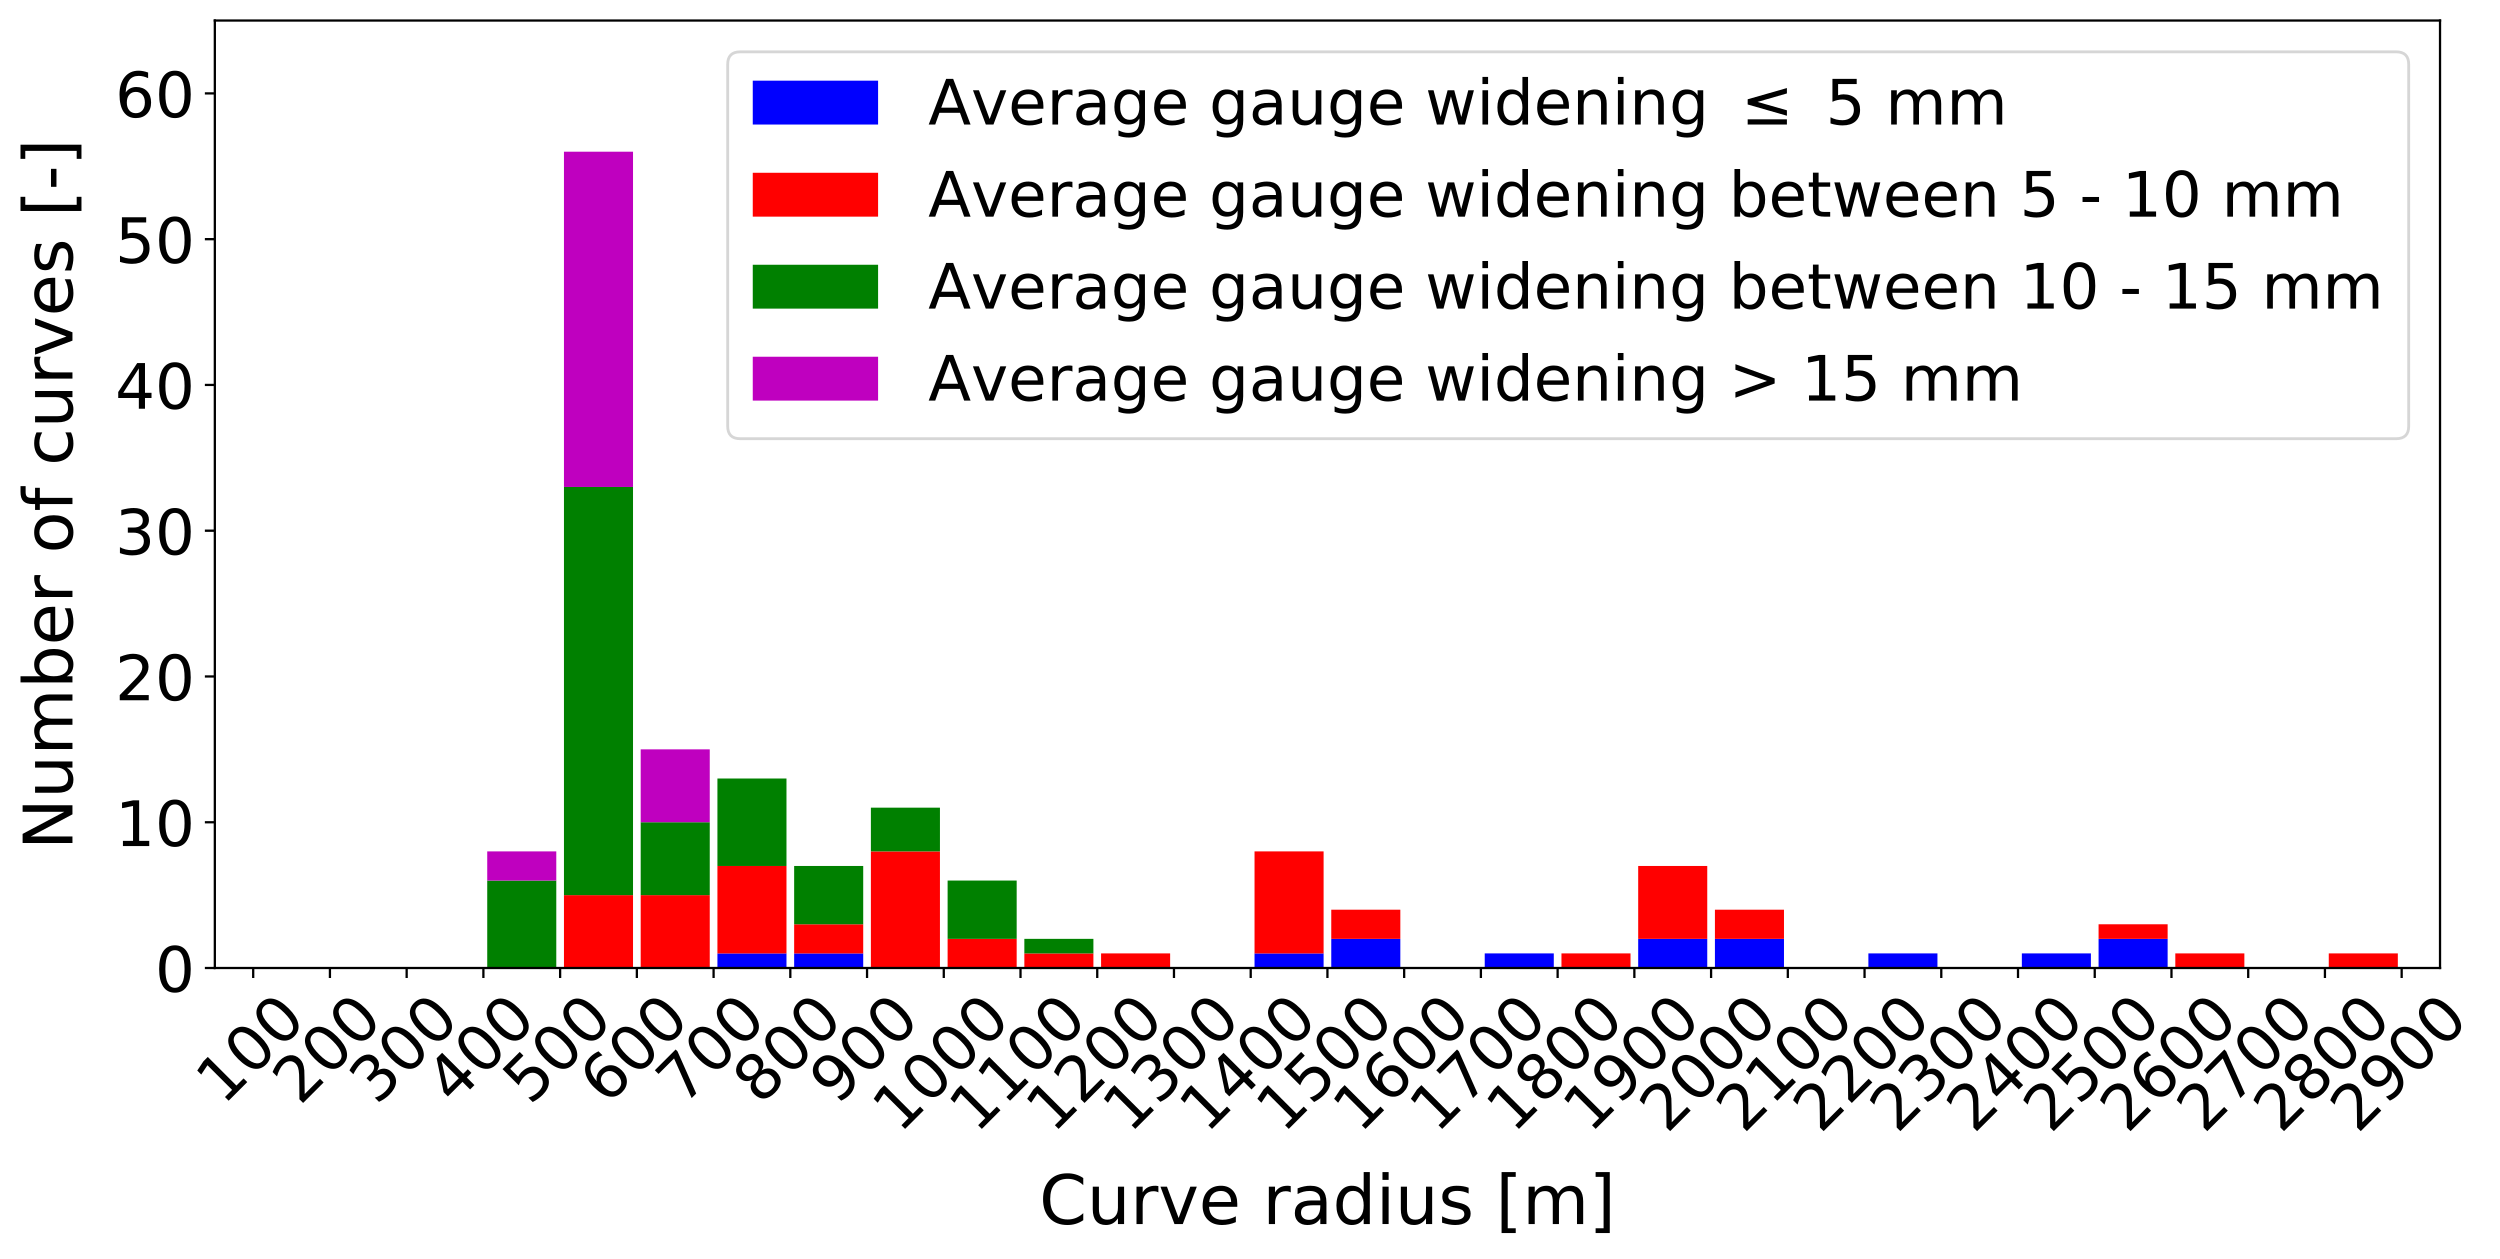 <?xml version="1.0" encoding="utf-8" standalone="no"?>
<!DOCTYPE svg PUBLIC "-//W3C//DTD SVG 1.1//EN"
  "http://www.w3.org/Graphics/SVG/1.1/DTD/svg11.dtd">
<!-- Created with matplotlib (https://matplotlib.org/) -->
<svg height="441.914pt" version="1.1" viewBox="0 0 877.677 441.914" width="877.677pt" xmlns="http://www.w3.org/2000/svg" xmlns:xlink="http://www.w3.org/1999/xlink">
 <defs>
  <style type="text/css">
*{stroke-linecap:butt;stroke-linejoin:round;}
  </style>
 </defs>
 <g id="figure_1">
  <g id="patch_1">
   <path d="M 0 441.914 
L 877.677 441.914 
L 877.677 0 
L 0 0 
z
" style="fill:#ffffff;"/>
  </g>
  <g id="axes_1">
   <g id="patch_2">
    <path d="M 75.422 339.84 
L 856.622 339.84 
L 856.622 7.2 
L 75.422 7.2 
z
" style="fill:#ffffff;"/>
   </g>
   <g id="patch_3">
    <path clip-path="url(#p7b50db3b02)" d="M 63.3 339.84 
L 87.545 339.84 
L 87.545 339.84 
L 63.3 339.84 
z
" style="fill:#0000ff;"/>
   </g>
   <g id="patch_4">
    <path clip-path="url(#p7b50db3b02)" d="M 90.238 339.84 
L 114.483 339.84 
L 114.483 339.84 
L 90.238 339.84 
z
" style="fill:#0000ff;"/>
   </g>
   <g id="patch_5">
    <path clip-path="url(#p7b50db3b02)" d="M 117.176 339.84 
L 141.42 339.84 
L 141.42 339.84 
L 117.176 339.84 
z
" style="fill:#0000ff;"/>
   </g>
   <g id="patch_6">
    <path clip-path="url(#p7b50db3b02)" d="M 144.114 339.84 
L 168.358 339.84 
L 168.358 339.84 
L 144.114 339.84 
z
" style="fill:#0000ff;"/>
   </g>
   <g id="patch_7">
    <path clip-path="url(#p7b50db3b02)" d="M 171.052 339.84 
L 195.296 339.84 
L 195.296 339.84 
L 171.052 339.84 
z
" style="fill:#0000ff;"/>
   </g>
   <g id="patch_8">
    <path clip-path="url(#p7b50db3b02)" d="M 197.99 339.84 
L 222.234 339.84 
L 222.234 339.84 
L 197.99 339.84 
z
" style="fill:#0000ff;"/>
   </g>
   <g id="patch_9">
    <path clip-path="url(#p7b50db3b02)" d="M 224.928 339.84 
L 249.172 339.84 
L 249.172 339.84 
L 224.928 339.84 
z
" style="fill:#0000ff;"/>
   </g>
   <g id="patch_10">
    <path clip-path="url(#p7b50db3b02)" d="M 251.866 339.84 
L 276.11 339.84 
L 276.11 334.722 
L 251.866 334.722 
z
" style="fill:#0000ff;"/>
   </g>
   <g id="patch_11">
    <path clip-path="url(#p7b50db3b02)" d="M 278.804 339.84 
L 303.048 339.84 
L 303.048 334.722 
L 278.804 334.722 
z
" style="fill:#0000ff;"/>
   </g>
   <g id="patch_12">
    <path clip-path="url(#p7b50db3b02)" d="M 305.742 339.84 
L 329.986 339.84 
L 329.986 339.84 
L 305.742 339.84 
z
" style="fill:#0000ff;"/>
   </g>
   <g id="patch_13">
    <path clip-path="url(#p7b50db3b02)" d="M 332.68 339.84 
L 356.924 339.84 
L 356.924 339.84 
L 332.68 339.84 
z
" style="fill:#0000ff;"/>
   </g>
   <g id="patch_14">
    <path clip-path="url(#p7b50db3b02)" d="M 359.618 339.84 
L 383.862 339.84 
L 383.862 339.84 
L 359.618 339.84 
z
" style="fill:#0000ff;"/>
   </g>
   <g id="patch_15">
    <path clip-path="url(#p7b50db3b02)" d="M 386.556 339.84 
L 410.8 339.84 
L 410.8 339.84 
L 386.556 339.84 
z
" style="fill:#0000ff;"/>
   </g>
   <g id="patch_16">
    <path clip-path="url(#p7b50db3b02)" d="M 413.494 339.84 
L 437.738 339.84 
L 437.738 339.84 
L 413.494 339.84 
z
" style="fill:#0000ff;"/>
   </g>
   <g id="patch_17">
    <path clip-path="url(#p7b50db3b02)" d="M 440.431 339.84 
L 464.676 339.84 
L 464.676 334.722 
L 440.431 334.722 
z
" style="fill:#0000ff;"/>
   </g>
   <g id="patch_18">
    <path clip-path="url(#p7b50db3b02)" d="M 467.369 339.84 
L 491.614 339.84 
L 491.614 329.605 
L 467.369 329.605 
z
" style="fill:#0000ff;"/>
   </g>
   <g id="patch_19">
    <path clip-path="url(#p7b50db3b02)" d="M 494.307 339.84 
L 518.551 339.84 
L 518.551 339.84 
L 494.307 339.84 
z
" style="fill:#0000ff;"/>
   </g>
   <g id="patch_20">
    <path clip-path="url(#p7b50db3b02)" d="M 521.245 339.84 
L 545.489 339.84 
L 545.489 334.722 
L 521.245 334.722 
z
" style="fill:#0000ff;"/>
   </g>
   <g id="patch_21">
    <path clip-path="url(#p7b50db3b02)" d="M 548.183 339.84 
L 572.427 339.84 
L 572.427 339.84 
L 548.183 339.84 
z
" style="fill:#0000ff;"/>
   </g>
   <g id="patch_22">
    <path clip-path="url(#p7b50db3b02)" d="M 575.121 339.84 
L 599.365 339.84 
L 599.365 329.605 
L 575.121 329.605 
z
" style="fill:#0000ff;"/>
   </g>
   <g id="patch_23">
    <path clip-path="url(#p7b50db3b02)" d="M 602.059 339.84 
L 626.303 339.84 
L 626.303 329.605 
L 602.059 329.605 
z
" style="fill:#0000ff;"/>
   </g>
   <g id="patch_24">
    <path clip-path="url(#p7b50db3b02)" d="M 628.997 339.84 
L 653.241 339.84 
L 653.241 339.84 
L 628.997 339.84 
z
" style="fill:#0000ff;"/>
   </g>
   <g id="patch_25">
    <path clip-path="url(#p7b50db3b02)" d="M 655.935 339.84 
L 680.179 339.84 
L 680.179 334.722 
L 655.935 334.722 
z
" style="fill:#0000ff;"/>
   </g>
   <g id="patch_26">
    <path clip-path="url(#p7b50db3b02)" d="M 682.873 339.84 
L 707.117 339.84 
L 707.117 339.84 
L 682.873 339.84 
z
" style="fill:#0000ff;"/>
   </g>
   <g id="patch_27">
    <path clip-path="url(#p7b50db3b02)" d="M 709.811 339.84 
L 734.055 339.84 
L 734.055 334.722 
L 709.811 334.722 
z
" style="fill:#0000ff;"/>
   </g>
   <g id="patch_28">
    <path clip-path="url(#p7b50db3b02)" d="M 736.749 339.84 
L 760.993 339.84 
L 760.993 329.605 
L 736.749 329.605 
z
" style="fill:#0000ff;"/>
   </g>
   <g id="patch_29">
    <path clip-path="url(#p7b50db3b02)" d="M 763.687 339.84 
L 787.931 339.84 
L 787.931 339.84 
L 763.687 339.84 
z
" style="fill:#0000ff;"/>
   </g>
   <g id="patch_30">
    <path clip-path="url(#p7b50db3b02)" d="M 790.625 339.84 
L 814.869 339.84 
L 814.869 339.84 
L 790.625 339.84 
z
" style="fill:#0000ff;"/>
   </g>
   <g id="patch_31">
    <path clip-path="url(#p7b50db3b02)" d="M 817.562 339.84 
L 841.807 339.84 
L 841.807 339.84 
L 817.562 339.84 
z
" style="fill:#0000ff;"/>
   </g>
   <g id="patch_32">
    <path clip-path="url(#p7b50db3b02)" d="M 63.3 339.84 
L 87.545 339.84 
L 87.545 339.84 
L 63.3 339.84 
z
" style="fill:#ff0000;"/>
   </g>
   <g id="patch_33">
    <path clip-path="url(#p7b50db3b02)" d="M 90.238 339.84 
L 114.483 339.84 
L 114.483 339.84 
L 90.238 339.84 
z
" style="fill:#ff0000;"/>
   </g>
   <g id="patch_34">
    <path clip-path="url(#p7b50db3b02)" d="M 117.176 339.84 
L 141.42 339.84 
L 141.42 339.84 
L 117.176 339.84 
z
" style="fill:#ff0000;"/>
   </g>
   <g id="patch_35">
    <path clip-path="url(#p7b50db3b02)" d="M 144.114 339.84 
L 168.358 339.84 
L 168.358 339.84 
L 144.114 339.84 
z
" style="fill:#ff0000;"/>
   </g>
   <g id="patch_36">
    <path clip-path="url(#p7b50db3b02)" d="M 171.052 339.84 
L 195.296 339.84 
L 195.296 339.84 
L 171.052 339.84 
z
" style="fill:#ff0000;"/>
   </g>
   <g id="patch_37">
    <path clip-path="url(#p7b50db3b02)" d="M 197.99 339.84 
L 222.234 339.84 
L 222.234 314.252 
L 197.99 314.252 
z
" style="fill:#ff0000;"/>
   </g>
   <g id="patch_38">
    <path clip-path="url(#p7b50db3b02)" d="M 224.928 339.84 
L 249.172 339.84 
L 249.172 314.252 
L 224.928 314.252 
z
" style="fill:#ff0000;"/>
   </g>
   <g id="patch_39">
    <path clip-path="url(#p7b50db3b02)" d="M 251.866 334.722 
L 276.11 334.722 
L 276.11 304.017 
L 251.866 304.017 
z
" style="fill:#ff0000;"/>
   </g>
   <g id="patch_40">
    <path clip-path="url(#p7b50db3b02)" d="M 278.804 334.722 
L 303.048 334.722 
L 303.048 324.487 
L 278.804 324.487 
z
" style="fill:#ff0000;"/>
   </g>
   <g id="patch_41">
    <path clip-path="url(#p7b50db3b02)" d="M 305.742 339.84 
L 329.986 339.84 
L 329.986 298.9 
L 305.742 298.9 
z
" style="fill:#ff0000;"/>
   </g>
   <g id="patch_42">
    <path clip-path="url(#p7b50db3b02)" d="M 332.68 339.84 
L 356.924 339.84 
L 356.924 329.605 
L 332.68 329.605 
z
" style="fill:#ff0000;"/>
   </g>
   <g id="patch_43">
    <path clip-path="url(#p7b50db3b02)" d="M 359.618 339.84 
L 383.862 339.84 
L 383.862 334.722 
L 359.618 334.722 
z
" style="fill:#ff0000;"/>
   </g>
   <g id="patch_44">
    <path clip-path="url(#p7b50db3b02)" d="M 386.556 339.84 
L 410.8 339.84 
L 410.8 334.722 
L 386.556 334.722 
z
" style="fill:#ff0000;"/>
   </g>
   <g id="patch_45">
    <path clip-path="url(#p7b50db3b02)" d="M 413.494 339.84 
L 437.738 339.84 
L 437.738 339.84 
L 413.494 339.84 
z
" style="fill:#ff0000;"/>
   </g>
   <g id="patch_46">
    <path clip-path="url(#p7b50db3b02)" d="M 440.431 334.722 
L 464.676 334.722 
L 464.676 298.9 
L 440.431 298.9 
z
" style="fill:#ff0000;"/>
   </g>
   <g id="patch_47">
    <path clip-path="url(#p7b50db3b02)" d="M 467.369 329.605 
L 491.614 329.605 
L 491.614 319.37 
L 467.369 319.37 
z
" style="fill:#ff0000;"/>
   </g>
   <g id="patch_48">
    <path clip-path="url(#p7b50db3b02)" d="M 494.307 339.84 
L 518.551 339.84 
L 518.551 339.84 
L 494.307 339.84 
z
" style="fill:#ff0000;"/>
   </g>
   <g id="patch_49">
    <path clip-path="url(#p7b50db3b02)" d="M 521.245 334.722 
L 545.489 334.722 
L 545.489 334.722 
L 521.245 334.722 
z
" style="fill:#ff0000;"/>
   </g>
   <g id="patch_50">
    <path clip-path="url(#p7b50db3b02)" d="M 548.183 339.84 
L 572.427 339.84 
L 572.427 334.722 
L 548.183 334.722 
z
" style="fill:#ff0000;"/>
   </g>
   <g id="patch_51">
    <path clip-path="url(#p7b50db3b02)" d="M 575.121 329.605 
L 599.365 329.605 
L 599.365 304.017 
L 575.121 304.017 
z
" style="fill:#ff0000;"/>
   </g>
   <g id="patch_52">
    <path clip-path="url(#p7b50db3b02)" d="M 602.059 329.605 
L 626.303 329.605 
L 626.303 319.37 
L 602.059 319.37 
z
" style="fill:#ff0000;"/>
   </g>
   <g id="patch_53">
    <path clip-path="url(#p7b50db3b02)" d="M 628.997 339.84 
L 653.241 339.84 
L 653.241 339.84 
L 628.997 339.84 
z
" style="fill:#ff0000;"/>
   </g>
   <g id="patch_54">
    <path clip-path="url(#p7b50db3b02)" d="M 655.935 334.722 
L 680.179 334.722 
L 680.179 334.722 
L 655.935 334.722 
z
" style="fill:#ff0000;"/>
   </g>
   <g id="patch_55">
    <path clip-path="url(#p7b50db3b02)" d="M 682.873 339.84 
L 707.117 339.84 
L 707.117 339.84 
L 682.873 339.84 
z
" style="fill:#ff0000;"/>
   </g>
   <g id="patch_56">
    <path clip-path="url(#p7b50db3b02)" d="M 709.811 334.722 
L 734.055 334.722 
L 734.055 334.722 
L 709.811 334.722 
z
" style="fill:#ff0000;"/>
   </g>
   <g id="patch_57">
    <path clip-path="url(#p7b50db3b02)" d="M 736.749 329.605 
L 760.993 329.605 
L 760.993 324.487 
L 736.749 324.487 
z
" style="fill:#ff0000;"/>
   </g>
   <g id="patch_58">
    <path clip-path="url(#p7b50db3b02)" d="M 763.687 339.84 
L 787.931 339.84 
L 787.931 334.722 
L 763.687 334.722 
z
" style="fill:#ff0000;"/>
   </g>
   <g id="patch_59">
    <path clip-path="url(#p7b50db3b02)" d="M 790.625 339.84 
L 814.869 339.84 
L 814.869 339.84 
L 790.625 339.84 
z
" style="fill:#ff0000;"/>
   </g>
   <g id="patch_60">
    <path clip-path="url(#p7b50db3b02)" d="M 817.562 339.84 
L 841.807 339.84 
L 841.807 334.722 
L 817.562 334.722 
z
" style="fill:#ff0000;"/>
   </g>
   <g id="patch_61">
    <path clip-path="url(#p7b50db3b02)" d="M 63.3 339.84 
L 87.545 339.84 
L 87.545 339.84 
L 63.3 339.84 
z
" style="fill:#008000;"/>
   </g>
   <g id="patch_62">
    <path clip-path="url(#p7b50db3b02)" d="M 90.238 339.84 
L 114.483 339.84 
L 114.483 339.84 
L 90.238 339.84 
z
" style="fill:#008000;"/>
   </g>
   <g id="patch_63">
    <path clip-path="url(#p7b50db3b02)" d="M 117.176 339.84 
L 141.42 339.84 
L 141.42 339.84 
L 117.176 339.84 
z
" style="fill:#008000;"/>
   </g>
   <g id="patch_64">
    <path clip-path="url(#p7b50db3b02)" d="M 144.114 339.84 
L 168.358 339.84 
L 168.358 339.84 
L 144.114 339.84 
z
" style="fill:#008000;"/>
   </g>
   <g id="patch_65">
    <path clip-path="url(#p7b50db3b02)" d="M 171.052 339.84 
L 195.296 339.84 
L 195.296 309.135 
L 171.052 309.135 
z
" style="fill:#008000;"/>
   </g>
   <g id="patch_66">
    <path clip-path="url(#p7b50db3b02)" d="M 197.99 314.252 
L 222.234 314.252 
L 222.234 170.961 
L 197.99 170.961 
z
" style="fill:#008000;"/>
   </g>
   <g id="patch_67">
    <path clip-path="url(#p7b50db3b02)" d="M 224.928 314.252 
L 249.172 314.252 
L 249.172 288.665 
L 224.928 288.665 
z
" style="fill:#008000;"/>
   </g>
   <g id="patch_68">
    <path clip-path="url(#p7b50db3b02)" d="M 251.866 304.017 
L 276.11 304.017 
L 276.11 273.312 
L 251.866 273.312 
z
" style="fill:#008000;"/>
   </g>
   <g id="patch_69">
    <path clip-path="url(#p7b50db3b02)" d="M 278.804 324.487 
L 303.048 324.487 
L 303.048 304.017 
L 278.804 304.017 
z
" style="fill:#008000;"/>
   </g>
   <g id="patch_70">
    <path clip-path="url(#p7b50db3b02)" d="M 305.742 298.9 
L 329.986 298.9 
L 329.986 283.547 
L 305.742 283.547 
z
" style="fill:#008000;"/>
   </g>
   <g id="patch_71">
    <path clip-path="url(#p7b50db3b02)" d="M 332.68 329.605 
L 356.924 329.605 
L 356.924 309.135 
L 332.68 309.135 
z
" style="fill:#008000;"/>
   </g>
   <g id="patch_72">
    <path clip-path="url(#p7b50db3b02)" d="M 359.618 334.722 
L 383.862 334.722 
L 383.862 329.605 
L 359.618 329.605 
z
" style="fill:#008000;"/>
   </g>
   <g id="patch_73">
    <path clip-path="url(#p7b50db3b02)" d="M 386.556 334.722 
L 410.8 334.722 
L 410.8 334.722 
L 386.556 334.722 
z
" style="fill:#008000;"/>
   </g>
   <g id="patch_74">
    <path clip-path="url(#p7b50db3b02)" d="M 413.494 339.84 
L 437.738 339.84 
L 437.738 339.84 
L 413.494 339.84 
z
" style="fill:#008000;"/>
   </g>
   <g id="patch_75">
    <path clip-path="url(#p7b50db3b02)" d="M 440.431 298.9 
L 464.676 298.9 
L 464.676 298.9 
L 440.431 298.9 
z
" style="fill:#008000;"/>
   </g>
   <g id="patch_76">
    <path clip-path="url(#p7b50db3b02)" d="M 467.369 319.37 
L 491.614 319.37 
L 491.614 319.37 
L 467.369 319.37 
z
" style="fill:#008000;"/>
   </g>
   <g id="patch_77">
    <path clip-path="url(#p7b50db3b02)" d="M 494.307 339.84 
L 518.551 339.84 
L 518.551 339.84 
L 494.307 339.84 
z
" style="fill:#008000;"/>
   </g>
   <g id="patch_78">
    <path clip-path="url(#p7b50db3b02)" d="M 521.245 334.722 
L 545.489 334.722 
L 545.489 334.722 
L 521.245 334.722 
z
" style="fill:#008000;"/>
   </g>
   <g id="patch_79">
    <path clip-path="url(#p7b50db3b02)" d="M 548.183 334.722 
L 572.427 334.722 
L 572.427 334.722 
L 548.183 334.722 
z
" style="fill:#008000;"/>
   </g>
   <g id="patch_80">
    <path clip-path="url(#p7b50db3b02)" d="M 575.121 304.017 
L 599.365 304.017 
L 599.365 304.017 
L 575.121 304.017 
z
" style="fill:#008000;"/>
   </g>
   <g id="patch_81">
    <path clip-path="url(#p7b50db3b02)" d="M 602.059 319.37 
L 626.303 319.37 
L 626.303 319.37 
L 602.059 319.37 
z
" style="fill:#008000;"/>
   </g>
   <g id="patch_82">
    <path clip-path="url(#p7b50db3b02)" d="M 628.997 339.84 
L 653.241 339.84 
L 653.241 339.84 
L 628.997 339.84 
z
" style="fill:#008000;"/>
   </g>
   <g id="patch_83">
    <path clip-path="url(#p7b50db3b02)" d="M 655.935 334.722 
L 680.179 334.722 
L 680.179 334.722 
L 655.935 334.722 
z
" style="fill:#008000;"/>
   </g>
   <g id="patch_84">
    <path clip-path="url(#p7b50db3b02)" d="M 682.873 339.84 
L 707.117 339.84 
L 707.117 339.84 
L 682.873 339.84 
z
" style="fill:#008000;"/>
   </g>
   <g id="patch_85">
    <path clip-path="url(#p7b50db3b02)" d="M 709.811 334.722 
L 734.055 334.722 
L 734.055 334.722 
L 709.811 334.722 
z
" style="fill:#008000;"/>
   </g>
   <g id="patch_86">
    <path clip-path="url(#p7b50db3b02)" d="M 736.749 324.487 
L 760.993 324.487 
L 760.993 324.487 
L 736.749 324.487 
z
" style="fill:#008000;"/>
   </g>
   <g id="patch_87">
    <path clip-path="url(#p7b50db3b02)" d="M 763.687 334.722 
L 787.931 334.722 
L 787.931 334.722 
L 763.687 334.722 
z
" style="fill:#008000;"/>
   </g>
   <g id="patch_88">
    <path clip-path="url(#p7b50db3b02)" d="M 790.625 339.84 
L 814.869 339.84 
L 814.869 339.84 
L 790.625 339.84 
z
" style="fill:#008000;"/>
   </g>
   <g id="patch_89">
    <path clip-path="url(#p7b50db3b02)" d="M 817.562 334.722 
L 841.807 334.722 
L 841.807 334.722 
L 817.562 334.722 
z
" style="fill:#008000;"/>
   </g>
   <g id="patch_90">
    <path clip-path="url(#p7b50db3b02)" d="M 63.3 339.84 
L 87.545 339.84 
L 87.545 339.84 
L 63.3 339.84 
z
" style="fill:#bf00bf;"/>
   </g>
   <g id="patch_91">
    <path clip-path="url(#p7b50db3b02)" d="M 90.238 339.84 
L 114.483 339.84 
L 114.483 339.84 
L 90.238 339.84 
z
" style="fill:#bf00bf;"/>
   </g>
   <g id="patch_92">
    <path clip-path="url(#p7b50db3b02)" d="M 117.176 339.84 
L 141.42 339.84 
L 141.42 339.84 
L 117.176 339.84 
z
" style="fill:#bf00bf;"/>
   </g>
   <g id="patch_93">
    <path clip-path="url(#p7b50db3b02)" d="M 144.114 339.84 
L 168.358 339.84 
L 168.358 339.84 
L 144.114 339.84 
z
" style="fill:#bf00bf;"/>
   </g>
   <g id="patch_94">
    <path clip-path="url(#p7b50db3b02)" d="M 171.052 309.135 
L 195.296 309.135 
L 195.296 298.9 
L 171.052 298.9 
z
" style="fill:#bf00bf;"/>
   </g>
   <g id="patch_95">
    <path clip-path="url(#p7b50db3b02)" d="M 197.99 170.961 
L 222.234 170.961 
L 222.234 53.258 
L 197.99 53.258 
z
" style="fill:#bf00bf;"/>
   </g>
   <g id="patch_96">
    <path clip-path="url(#p7b50db3b02)" d="M 224.928 288.665 
L 249.172 288.665 
L 249.172 263.077 
L 224.928 263.077 
z
" style="fill:#bf00bf;"/>
   </g>
   <g id="patch_97">
    <path clip-path="url(#p7b50db3b02)" d="M 251.866 273.312 
L 276.11 273.312 
L 276.11 273.312 
L 251.866 273.312 
z
" style="fill:#bf00bf;"/>
   </g>
   <g id="patch_98">
    <path clip-path="url(#p7b50db3b02)" d="M 278.804 304.017 
L 303.048 304.017 
L 303.048 304.017 
L 278.804 304.017 
z
" style="fill:#bf00bf;"/>
   </g>
   <g id="patch_99">
    <path clip-path="url(#p7b50db3b02)" d="M 305.742 283.547 
L 329.986 283.547 
L 329.986 283.547 
L 305.742 283.547 
z
" style="fill:#bf00bf;"/>
   </g>
   <g id="patch_100">
    <path clip-path="url(#p7b50db3b02)" d="M 332.68 309.135 
L 356.924 309.135 
L 356.924 309.135 
L 332.68 309.135 
z
" style="fill:#bf00bf;"/>
   </g>
   <g id="patch_101">
    <path clip-path="url(#p7b50db3b02)" d="M 359.618 329.605 
L 383.862 329.605 
L 383.862 329.605 
L 359.618 329.605 
z
" style="fill:#bf00bf;"/>
   </g>
   <g id="patch_102">
    <path clip-path="url(#p7b50db3b02)" d="M 386.556 334.722 
L 410.8 334.722 
L 410.8 334.722 
L 386.556 334.722 
z
" style="fill:#bf00bf;"/>
   </g>
   <g id="patch_103">
    <path clip-path="url(#p7b50db3b02)" d="M 413.494 339.84 
L 437.738 339.84 
L 437.738 339.84 
L 413.494 339.84 
z
" style="fill:#bf00bf;"/>
   </g>
   <g id="patch_104">
    <path clip-path="url(#p7b50db3b02)" d="M 440.431 298.9 
L 464.676 298.9 
L 464.676 298.9 
L 440.431 298.9 
z
" style="fill:#bf00bf;"/>
   </g>
   <g id="patch_105">
    <path clip-path="url(#p7b50db3b02)" d="M 467.369 319.37 
L 491.614 319.37 
L 491.614 319.37 
L 467.369 319.37 
z
" style="fill:#bf00bf;"/>
   </g>
   <g id="patch_106">
    <path clip-path="url(#p7b50db3b02)" d="M 494.307 339.84 
L 518.551 339.84 
L 518.551 339.84 
L 494.307 339.84 
z
" style="fill:#bf00bf;"/>
   </g>
   <g id="patch_107">
    <path clip-path="url(#p7b50db3b02)" d="M 521.245 334.722 
L 545.489 334.722 
L 545.489 334.722 
L 521.245 334.722 
z
" style="fill:#bf00bf;"/>
   </g>
   <g id="patch_108">
    <path clip-path="url(#p7b50db3b02)" d="M 548.183 334.722 
L 572.427 334.722 
L 572.427 334.722 
L 548.183 334.722 
z
" style="fill:#bf00bf;"/>
   </g>
   <g id="patch_109">
    <path clip-path="url(#p7b50db3b02)" d="M 575.121 304.017 
L 599.365 304.017 
L 599.365 304.017 
L 575.121 304.017 
z
" style="fill:#bf00bf;"/>
   </g>
   <g id="patch_110">
    <path clip-path="url(#p7b50db3b02)" d="M 602.059 319.37 
L 626.303 319.37 
L 626.303 319.37 
L 602.059 319.37 
z
" style="fill:#bf00bf;"/>
   </g>
   <g id="patch_111">
    <path clip-path="url(#p7b50db3b02)" d="M 628.997 339.84 
L 653.241 339.84 
L 653.241 339.84 
L 628.997 339.84 
z
" style="fill:#bf00bf;"/>
   </g>
   <g id="patch_112">
    <path clip-path="url(#p7b50db3b02)" d="M 655.935 334.722 
L 680.179 334.722 
L 680.179 334.722 
L 655.935 334.722 
z
" style="fill:#bf00bf;"/>
   </g>
   <g id="patch_113">
    <path clip-path="url(#p7b50db3b02)" d="M 682.873 339.84 
L 707.117 339.84 
L 707.117 339.84 
L 682.873 339.84 
z
" style="fill:#bf00bf;"/>
   </g>
   <g id="patch_114">
    <path clip-path="url(#p7b50db3b02)" d="M 709.811 334.722 
L 734.055 334.722 
L 734.055 334.722 
L 709.811 334.722 
z
" style="fill:#bf00bf;"/>
   </g>
   <g id="patch_115">
    <path clip-path="url(#p7b50db3b02)" d="M 736.749 324.487 
L 760.993 324.487 
L 760.993 324.487 
L 736.749 324.487 
z
" style="fill:#bf00bf;"/>
   </g>
   <g id="patch_116">
    <path clip-path="url(#p7b50db3b02)" d="M 763.687 334.722 
L 787.931 334.722 
L 787.931 334.722 
L 763.687 334.722 
z
" style="fill:#bf00bf;"/>
   </g>
   <g id="patch_117">
    <path clip-path="url(#p7b50db3b02)" d="M 790.625 339.84 
L 814.869 339.84 
L 814.869 339.84 
L 790.625 339.84 
z
" style="fill:#bf00bf;"/>
   </g>
   <g id="patch_118">
    <path clip-path="url(#p7b50db3b02)" d="M 817.562 334.722 
L 841.807 334.722 
L 841.807 334.722 
L 817.562 334.722 
z
" style="fill:#bf00bf;"/>
   </g>
   <g id="matplotlib.axis_1">
    <g id="xtick_1">
     <g id="line2d_1">
      <defs>
       <path d="M 0 0 
L 0 3.5 
" id="m970e5f11ec" style="stroke:#000000;stroke-width:0.8;"/>
      </defs>
      <g>
       <use style="stroke:#000000;stroke-width:0.8;" x="88.891" xlink:href="#m970e5f11ec" y="339.84"/>
      </g>
     </g>
     <g id="text_1">
      <!-- 100 -->
      <defs>
       <path d="M 12.406 8.297 
L 28.516 8.297 
L 28.516 63.922 
L 10.984 60.406 
L 10.984 69.391 
L 28.422 72.906 
L 38.281 72.906 
L 38.281 8.297 
L 54.391 8.297 
L 54.391 0 
L 12.406 0 
z
" id="DejaVuSans-49"/>
       <path d="M 31.781 66.406 
Q 24.172 66.406 20.328 58.906 
Q 16.5 51.422 16.5 36.375 
Q 16.5 21.391 20.328 13.891 
Q 24.172 6.391 31.781 6.391 
Q 39.453 6.391 43.281 13.891 
Q 47.125 21.391 47.125 36.375 
Q 47.125 51.422 43.281 58.906 
Q 39.453 66.406 31.781 66.406 
z
M 31.781 74.219 
Q 44.047 74.219 50.516 64.516 
Q 56.984 54.828 56.984 36.375 
Q 56.984 17.969 50.516 8.266 
Q 44.047 -1.422 31.781 -1.422 
Q 19.531 -1.422 13.062 8.266 
Q 6.594 17.969 6.594 36.375 
Q 6.594 54.828 13.062 64.516 
Q 19.531 74.219 31.781 74.219 
z
" id="DejaVuSans-48"/>
      </defs>
      <g transform="translate(78.337 388.354)rotate(-45)scale(0.22 -0.22)">
       <use xlink:href="#DejaVuSans-49"/>
       <use x="63.623" xlink:href="#DejaVuSans-48"/>
       <use x="127.246" xlink:href="#DejaVuSans-48"/>
      </g>
     </g>
    </g>
    <g id="xtick_2">
     <g id="line2d_2">
      <g>
       <use style="stroke:#000000;stroke-width:0.8;" x="115.829" xlink:href="#m970e5f11ec" y="339.84"/>
      </g>
     </g>
     <g id="text_2">
      <!-- 200 -->
      <defs>
       <path d="M 19.188 8.297 
L 53.609 8.297 
L 53.609 0 
L 7.328 0 
L 7.328 8.297 
Q 12.938 14.109 22.625 23.891 
Q 32.328 33.688 34.812 36.531 
Q 39.547 41.844 41.422 45.531 
Q 43.312 49.219 43.312 52.781 
Q 43.312 58.594 39.234 62.25 
Q 35.156 65.922 28.609 65.922 
Q 23.969 65.922 18.812 64.312 
Q 13.672 62.703 7.812 59.422 
L 7.812 69.391 
Q 13.766 71.781 18.938 73 
Q 24.125 74.219 28.422 74.219 
Q 39.75 74.219 46.484 68.547 
Q 53.219 62.891 53.219 53.422 
Q 53.219 48.922 51.531 44.891 
Q 49.859 40.875 45.406 35.406 
Q 44.188 33.984 37.641 27.219 
Q 31.109 20.453 19.188 8.297 
z
" id="DejaVuSans-50"/>
      </defs>
      <g transform="translate(105.275 388.354)rotate(-45)scale(0.22 -0.22)">
       <use xlink:href="#DejaVuSans-50"/>
       <use x="63.623" xlink:href="#DejaVuSans-48"/>
       <use x="127.246" xlink:href="#DejaVuSans-48"/>
      </g>
     </g>
    </g>
    <g id="xtick_3">
     <g id="line2d_3">
      <g>
       <use style="stroke:#000000;stroke-width:0.8;" x="142.767" xlink:href="#m970e5f11ec" y="339.84"/>
      </g>
     </g>
     <g id="text_3">
      <!-- 300 -->
      <defs>
       <path d="M 40.578 39.312 
Q 47.656 37.797 51.625 33 
Q 55.609 28.219 55.609 21.188 
Q 55.609 10.406 48.188 4.484 
Q 40.766 -1.422 27.094 -1.422 
Q 22.516 -1.422 17.656 -0.516 
Q 12.797 0.391 7.625 2.203 
L 7.625 11.719 
Q 11.719 9.328 16.594 8.109 
Q 21.484 6.891 26.812 6.891 
Q 36.078 6.891 40.938 10.547 
Q 45.797 14.203 45.797 21.188 
Q 45.797 27.641 41.281 31.266 
Q 36.766 34.906 28.719 34.906 
L 20.219 34.906 
L 20.219 43.016 
L 29.109 43.016 
Q 36.375 43.016 40.234 45.922 
Q 44.094 48.828 44.094 54.297 
Q 44.094 59.906 40.109 62.906 
Q 36.141 65.922 28.719 65.922 
Q 24.656 65.922 20.016 65.031 
Q 15.375 64.156 9.812 62.312 
L 9.812 71.094 
Q 15.438 72.656 20.344 73.438 
Q 25.25 74.219 29.594 74.219 
Q 40.828 74.219 47.359 69.109 
Q 53.906 64.016 53.906 55.328 
Q 53.906 49.266 50.438 45.094 
Q 46.969 40.922 40.578 39.312 
z
" id="DejaVuSans-51"/>
      </defs>
      <g transform="translate(132.213 388.354)rotate(-45)scale(0.22 -0.22)">
       <use xlink:href="#DejaVuSans-51"/>
       <use x="63.623" xlink:href="#DejaVuSans-48"/>
       <use x="127.246" xlink:href="#DejaVuSans-48"/>
      </g>
     </g>
    </g>
    <g id="xtick_4">
     <g id="line2d_4">
      <g>
       <use style="stroke:#000000;stroke-width:0.8;" x="169.705" xlink:href="#m970e5f11ec" y="339.84"/>
      </g>
     </g>
     <g id="text_4">
      <!-- 400 -->
      <defs>
       <path d="M 37.797 64.312 
L 12.891 25.391 
L 37.797 25.391 
z
M 35.203 72.906 
L 47.609 72.906 
L 47.609 25.391 
L 58.016 25.391 
L 58.016 17.188 
L 47.609 17.188 
L 47.609 0 
L 37.797 0 
L 37.797 17.188 
L 4.891 17.188 
L 4.891 26.703 
z
" id="DejaVuSans-52"/>
      </defs>
      <g transform="translate(159.151 388.354)rotate(-45)scale(0.22 -0.22)">
       <use xlink:href="#DejaVuSans-52"/>
       <use x="63.623" xlink:href="#DejaVuSans-48"/>
       <use x="127.246" xlink:href="#DejaVuSans-48"/>
      </g>
     </g>
    </g>
    <g id="xtick_5">
     <g id="line2d_5">
      <g>
       <use style="stroke:#000000;stroke-width:0.8;" x="196.643" xlink:href="#m970e5f11ec" y="339.84"/>
      </g>
     </g>
     <g id="text_5">
      <!-- 500 -->
      <defs>
       <path d="M 10.797 72.906 
L 49.516 72.906 
L 49.516 64.594 
L 19.828 64.594 
L 19.828 46.734 
Q 21.969 47.469 24.109 47.828 
Q 26.266 48.188 28.422 48.188 
Q 40.625 48.188 47.75 41.5 
Q 54.891 34.812 54.891 23.391 
Q 54.891 11.625 47.562 5.094 
Q 40.234 -1.422 26.906 -1.422 
Q 22.312 -1.422 17.547 -0.641 
Q 12.797 0.141 7.719 1.703 
L 7.719 11.625 
Q 12.109 9.234 16.797 8.062 
Q 21.484 6.891 26.703 6.891 
Q 35.156 6.891 40.078 11.328 
Q 45.016 15.766 45.016 23.391 
Q 45.016 31 40.078 35.438 
Q 35.156 39.891 26.703 39.891 
Q 22.75 39.891 18.812 39.016 
Q 14.891 38.141 10.797 36.281 
z
" id="DejaVuSans-53"/>
      </defs>
      <g transform="translate(186.089 388.354)rotate(-45)scale(0.22 -0.22)">
       <use xlink:href="#DejaVuSans-53"/>
       <use x="63.623" xlink:href="#DejaVuSans-48"/>
       <use x="127.246" xlink:href="#DejaVuSans-48"/>
      </g>
     </g>
    </g>
    <g id="xtick_6">
     <g id="line2d_6">
      <g>
       <use style="stroke:#000000;stroke-width:0.8;" x="223.581" xlink:href="#m970e5f11ec" y="339.84"/>
      </g>
     </g>
     <g id="text_6">
      <!-- 600 -->
      <defs>
       <path d="M 33.016 40.375 
Q 26.375 40.375 22.484 35.828 
Q 18.609 31.297 18.609 23.391 
Q 18.609 15.531 22.484 10.953 
Q 26.375 6.391 33.016 6.391 
Q 39.656 6.391 43.531 10.953 
Q 47.406 15.531 47.406 23.391 
Q 47.406 31.297 43.531 35.828 
Q 39.656 40.375 33.016 40.375 
z
M 52.594 71.297 
L 52.594 62.312 
Q 48.875 64.062 45.094 64.984 
Q 41.312 65.922 37.594 65.922 
Q 27.828 65.922 22.672 59.328 
Q 17.531 52.734 16.797 39.406 
Q 19.672 43.656 24.016 45.922 
Q 28.375 48.188 33.594 48.188 
Q 44.578 48.188 50.953 41.516 
Q 57.328 34.859 57.328 23.391 
Q 57.328 12.156 50.688 5.359 
Q 44.047 -1.422 33.016 -1.422 
Q 20.359 -1.422 13.672 8.266 
Q 6.984 17.969 6.984 36.375 
Q 6.984 53.656 15.188 63.938 
Q 23.391 74.219 37.203 74.219 
Q 40.922 74.219 44.703 73.484 
Q 48.484 72.75 52.594 71.297 
z
" id="DejaVuSans-54"/>
      </defs>
      <g transform="translate(213.027 388.354)rotate(-45)scale(0.22 -0.22)">
       <use xlink:href="#DejaVuSans-54"/>
       <use x="63.623" xlink:href="#DejaVuSans-48"/>
       <use x="127.246" xlink:href="#DejaVuSans-48"/>
      </g>
     </g>
    </g>
    <g id="xtick_7">
     <g id="line2d_7">
      <g>
       <use style="stroke:#000000;stroke-width:0.8;" x="250.519" xlink:href="#m970e5f11ec" y="339.84"/>
      </g>
     </g>
     <g id="text_7">
      <!-- 700 -->
      <defs>
       <path d="M 8.203 72.906 
L 55.078 72.906 
L 55.078 68.703 
L 28.609 0 
L 18.312 0 
L 43.219 64.594 
L 8.203 64.594 
z
" id="DejaVuSans-55"/>
      </defs>
      <g transform="translate(239.965 388.354)rotate(-45)scale(0.22 -0.22)">
       <use xlink:href="#DejaVuSans-55"/>
       <use x="63.623" xlink:href="#DejaVuSans-48"/>
       <use x="127.246" xlink:href="#DejaVuSans-48"/>
      </g>
     </g>
    </g>
    <g id="xtick_8">
     <g id="line2d_8">
      <g>
       <use style="stroke:#000000;stroke-width:0.8;" x="277.457" xlink:href="#m970e5f11ec" y="339.84"/>
      </g>
     </g>
     <g id="text_8">
      <!-- 800 -->
      <defs>
       <path d="M 31.781 34.625 
Q 24.75 34.625 20.719 30.859 
Q 16.703 27.094 16.703 20.516 
Q 16.703 13.922 20.719 10.156 
Q 24.75 6.391 31.781 6.391 
Q 38.812 6.391 42.859 10.172 
Q 46.922 13.969 46.922 20.516 
Q 46.922 27.094 42.891 30.859 
Q 38.875 34.625 31.781 34.625 
z
M 21.922 38.812 
Q 15.578 40.375 12.031 44.719 
Q 8.5 49.078 8.5 55.328 
Q 8.5 64.062 14.719 69.141 
Q 20.953 74.219 31.781 74.219 
Q 42.672 74.219 48.875 69.141 
Q 55.078 64.062 55.078 55.328 
Q 55.078 49.078 51.531 44.719 
Q 48 40.375 41.703 38.812 
Q 48.828 37.156 52.797 32.312 
Q 56.781 27.484 56.781 20.516 
Q 56.781 9.906 50.312 4.234 
Q 43.844 -1.422 31.781 -1.422 
Q 19.734 -1.422 13.25 4.234 
Q 6.781 9.906 6.781 20.516 
Q 6.781 27.484 10.781 32.312 
Q 14.797 37.156 21.922 38.812 
z
M 18.312 54.391 
Q 18.312 48.734 21.844 45.562 
Q 25.391 42.391 31.781 42.391 
Q 38.141 42.391 41.719 45.562 
Q 45.312 48.734 45.312 54.391 
Q 45.312 60.062 41.719 63.234 
Q 38.141 66.406 31.781 66.406 
Q 25.391 66.406 21.844 63.234 
Q 18.312 60.062 18.312 54.391 
z
" id="DejaVuSans-56"/>
      </defs>
      <g transform="translate(266.903 388.354)rotate(-45)scale(0.22 -0.22)">
       <use xlink:href="#DejaVuSans-56"/>
       <use x="63.623" xlink:href="#DejaVuSans-48"/>
       <use x="127.246" xlink:href="#DejaVuSans-48"/>
      </g>
     </g>
    </g>
    <g id="xtick_9">
     <g id="line2d_9">
      <g>
       <use style="stroke:#000000;stroke-width:0.8;" x="304.395" xlink:href="#m970e5f11ec" y="339.84"/>
      </g>
     </g>
     <g id="text_9">
      <!-- 900 -->
      <defs>
       <path d="M 10.984 1.516 
L 10.984 10.5 
Q 14.703 8.734 18.5 7.812 
Q 22.312 6.891 25.984 6.891 
Q 35.75 6.891 40.891 13.453 
Q 46.047 20.016 46.781 33.406 
Q 43.953 29.203 39.594 26.953 
Q 35.25 24.703 29.984 24.703 
Q 19.047 24.703 12.672 31.312 
Q 6.297 37.938 6.297 49.422 
Q 6.297 60.641 12.938 67.422 
Q 19.578 74.219 30.609 74.219 
Q 43.266 74.219 49.922 64.516 
Q 56.594 54.828 56.594 36.375 
Q 56.594 19.141 48.406 8.859 
Q 40.234 -1.422 26.422 -1.422 
Q 22.703 -1.422 18.891 -0.688 
Q 15.094 0.047 10.984 1.516 
z
M 30.609 32.422 
Q 37.25 32.422 41.125 36.953 
Q 45.016 41.5 45.016 49.422 
Q 45.016 57.281 41.125 61.844 
Q 37.25 66.406 30.609 66.406 
Q 23.969 66.406 20.094 61.844 
Q 16.219 57.281 16.219 49.422 
Q 16.219 41.5 20.094 36.953 
Q 23.969 32.422 30.609 32.422 
z
" id="DejaVuSans-57"/>
      </defs>
      <g transform="translate(293.841 388.354)rotate(-45)scale(0.22 -0.22)">
       <use xlink:href="#DejaVuSans-57"/>
       <use x="63.623" xlink:href="#DejaVuSans-48"/>
       <use x="127.246" xlink:href="#DejaVuSans-48"/>
      </g>
     </g>
    </g>
    <g id="xtick_10">
     <g id="line2d_10">
      <g>
       <use style="stroke:#000000;stroke-width:0.8;" x="331.333" xlink:href="#m970e5f11ec" y="339.84"/>
      </g>
     </g>
     <g id="text_10">
      <!-- 1000 -->
      <g transform="translate(315.83 398.251)rotate(-45)scale(0.22 -0.22)">
       <use xlink:href="#DejaVuSans-49"/>
       <use x="63.623" xlink:href="#DejaVuSans-48"/>
       <use x="127.246" xlink:href="#DejaVuSans-48"/>
       <use x="190.869" xlink:href="#DejaVuSans-48"/>
      </g>
     </g>
    </g>
    <g id="xtick_11">
     <g id="line2d_11">
      <g>
       <use style="stroke:#000000;stroke-width:0.8;" x="358.271" xlink:href="#m970e5f11ec" y="339.84"/>
      </g>
     </g>
     <g id="text_11">
      <!-- 1100 -->
      <g transform="translate(342.768 398.251)rotate(-45)scale(0.22 -0.22)">
       <use xlink:href="#DejaVuSans-49"/>
       <use x="63.623" xlink:href="#DejaVuSans-49"/>
       <use x="127.246" xlink:href="#DejaVuSans-48"/>
       <use x="190.869" xlink:href="#DejaVuSans-48"/>
      </g>
     </g>
    </g>
    <g id="xtick_12">
     <g id="line2d_12">
      <g>
       <use style="stroke:#000000;stroke-width:0.8;" x="385.209" xlink:href="#m970e5f11ec" y="339.84"/>
      </g>
     </g>
     <g id="text_12">
      <!-- 1200 -->
      <g transform="translate(369.706 398.251)rotate(-45)scale(0.22 -0.22)">
       <use xlink:href="#DejaVuSans-49"/>
       <use x="63.623" xlink:href="#DejaVuSans-50"/>
       <use x="127.246" xlink:href="#DejaVuSans-48"/>
       <use x="190.869" xlink:href="#DejaVuSans-48"/>
      </g>
     </g>
    </g>
    <g id="xtick_13">
     <g id="line2d_13">
      <g>
       <use style="stroke:#000000;stroke-width:0.8;" x="412.147" xlink:href="#m970e5f11ec" y="339.84"/>
      </g>
     </g>
     <g id="text_13">
      <!-- 1300 -->
      <g transform="translate(396.644 398.251)rotate(-45)scale(0.22 -0.22)">
       <use xlink:href="#DejaVuSans-49"/>
       <use x="63.623" xlink:href="#DejaVuSans-51"/>
       <use x="127.246" xlink:href="#DejaVuSans-48"/>
       <use x="190.869" xlink:href="#DejaVuSans-48"/>
      </g>
     </g>
    </g>
    <g id="xtick_14">
     <g id="line2d_14">
      <g>
       <use style="stroke:#000000;stroke-width:0.8;" x="439.085" xlink:href="#m970e5f11ec" y="339.84"/>
      </g>
     </g>
     <g id="text_14">
      <!-- 1400 -->
      <g transform="translate(423.582 398.251)rotate(-45)scale(0.22 -0.22)">
       <use xlink:href="#DejaVuSans-49"/>
       <use x="63.623" xlink:href="#DejaVuSans-52"/>
       <use x="127.246" xlink:href="#DejaVuSans-48"/>
       <use x="190.869" xlink:href="#DejaVuSans-48"/>
      </g>
     </g>
    </g>
    <g id="xtick_15">
     <g id="line2d_15">
      <g>
       <use style="stroke:#000000;stroke-width:0.8;" x="466.022" xlink:href="#m970e5f11ec" y="339.84"/>
      </g>
     </g>
     <g id="text_15">
      <!-- 1500 -->
      <g transform="translate(450.52 398.251)rotate(-45)scale(0.22 -0.22)">
       <use xlink:href="#DejaVuSans-49"/>
       <use x="63.623" xlink:href="#DejaVuSans-53"/>
       <use x="127.246" xlink:href="#DejaVuSans-48"/>
       <use x="190.869" xlink:href="#DejaVuSans-48"/>
      </g>
     </g>
    </g>
    <g id="xtick_16">
     <g id="line2d_16">
      <g>
       <use style="stroke:#000000;stroke-width:0.8;" x="492.96" xlink:href="#m970e5f11ec" y="339.84"/>
      </g>
     </g>
     <g id="text_16">
      <!-- 1600 -->
      <g transform="translate(477.458 398.251)rotate(-45)scale(0.22 -0.22)">
       <use xlink:href="#DejaVuSans-49"/>
       <use x="63.623" xlink:href="#DejaVuSans-54"/>
       <use x="127.246" xlink:href="#DejaVuSans-48"/>
       <use x="190.869" xlink:href="#DejaVuSans-48"/>
      </g>
     </g>
    </g>
    <g id="xtick_17">
     <g id="line2d_17">
      <g>
       <use style="stroke:#000000;stroke-width:0.8;" x="519.898" xlink:href="#m970e5f11ec" y="339.84"/>
      </g>
     </g>
     <g id="text_17">
      <!-- 1700 -->
      <g transform="translate(504.395 398.251)rotate(-45)scale(0.22 -0.22)">
       <use xlink:href="#DejaVuSans-49"/>
       <use x="63.623" xlink:href="#DejaVuSans-55"/>
       <use x="127.246" xlink:href="#DejaVuSans-48"/>
       <use x="190.869" xlink:href="#DejaVuSans-48"/>
      </g>
     </g>
    </g>
    <g id="xtick_18">
     <g id="line2d_18">
      <g>
       <use style="stroke:#000000;stroke-width:0.8;" x="546.836" xlink:href="#m970e5f11ec" y="339.84"/>
      </g>
     </g>
     <g id="text_18">
      <!-- 1800 -->
      <g transform="translate(531.333 398.251)rotate(-45)scale(0.22 -0.22)">
       <use xlink:href="#DejaVuSans-49"/>
       <use x="63.623" xlink:href="#DejaVuSans-56"/>
       <use x="127.246" xlink:href="#DejaVuSans-48"/>
       <use x="190.869" xlink:href="#DejaVuSans-48"/>
      </g>
     </g>
    </g>
    <g id="xtick_19">
     <g id="line2d_19">
      <g>
       <use style="stroke:#000000;stroke-width:0.8;" x="573.774" xlink:href="#m970e5f11ec" y="339.84"/>
      </g>
     </g>
     <g id="text_19">
      <!-- 1900 -->
      <g transform="translate(558.271 398.251)rotate(-45)scale(0.22 -0.22)">
       <use xlink:href="#DejaVuSans-49"/>
       <use x="63.623" xlink:href="#DejaVuSans-57"/>
       <use x="127.246" xlink:href="#DejaVuSans-48"/>
       <use x="190.869" xlink:href="#DejaVuSans-48"/>
      </g>
     </g>
    </g>
    <g id="xtick_20">
     <g id="line2d_20">
      <g>
       <use style="stroke:#000000;stroke-width:0.8;" x="600.712" xlink:href="#m970e5f11ec" y="339.84"/>
      </g>
     </g>
     <g id="text_20">
      <!-- 2000 -->
      <g transform="translate(585.209 398.251)rotate(-45)scale(0.22 -0.22)">
       <use xlink:href="#DejaVuSans-50"/>
       <use x="63.623" xlink:href="#DejaVuSans-48"/>
       <use x="127.246" xlink:href="#DejaVuSans-48"/>
       <use x="190.869" xlink:href="#DejaVuSans-48"/>
      </g>
     </g>
    </g>
    <g id="xtick_21">
     <g id="line2d_21">
      <g>
       <use style="stroke:#000000;stroke-width:0.8;" x="627.65" xlink:href="#m970e5f11ec" y="339.84"/>
      </g>
     </g>
     <g id="text_21">
      <!-- 2100 -->
      <g transform="translate(612.147 398.251)rotate(-45)scale(0.22 -0.22)">
       <use xlink:href="#DejaVuSans-50"/>
       <use x="63.623" xlink:href="#DejaVuSans-49"/>
       <use x="127.246" xlink:href="#DejaVuSans-48"/>
       <use x="190.869" xlink:href="#DejaVuSans-48"/>
      </g>
     </g>
    </g>
    <g id="xtick_22">
     <g id="line2d_22">
      <g>
       <use style="stroke:#000000;stroke-width:0.8;" x="654.588" xlink:href="#m970e5f11ec" y="339.84"/>
      </g>
     </g>
     <g id="text_22">
      <!-- 2200 -->
      <g transform="translate(639.085 398.251)rotate(-45)scale(0.22 -0.22)">
       <use xlink:href="#DejaVuSans-50"/>
       <use x="63.623" xlink:href="#DejaVuSans-50"/>
       <use x="127.246" xlink:href="#DejaVuSans-48"/>
       <use x="190.869" xlink:href="#DejaVuSans-48"/>
      </g>
     </g>
    </g>
    <g id="xtick_23">
     <g id="line2d_23">
      <g>
       <use style="stroke:#000000;stroke-width:0.8;" x="681.526" xlink:href="#m970e5f11ec" y="339.84"/>
      </g>
     </g>
     <g id="text_23">
      <!-- 2300 -->
      <g transform="translate(666.023 398.251)rotate(-45)scale(0.22 -0.22)">
       <use xlink:href="#DejaVuSans-50"/>
       <use x="63.623" xlink:href="#DejaVuSans-51"/>
       <use x="127.246" xlink:href="#DejaVuSans-48"/>
       <use x="190.869" xlink:href="#DejaVuSans-48"/>
      </g>
     </g>
    </g>
    <g id="xtick_24">
     <g id="line2d_24">
      <g>
       <use style="stroke:#000000;stroke-width:0.8;" x="708.464" xlink:href="#m970e5f11ec" y="339.84"/>
      </g>
     </g>
     <g id="text_24">
      <!-- 2400 -->
      <g transform="translate(692.961 398.251)rotate(-45)scale(0.22 -0.22)">
       <use xlink:href="#DejaVuSans-50"/>
       <use x="63.623" xlink:href="#DejaVuSans-52"/>
       <use x="127.246" xlink:href="#DejaVuSans-48"/>
       <use x="190.869" xlink:href="#DejaVuSans-48"/>
      </g>
     </g>
    </g>
    <g id="xtick_25">
     <g id="line2d_25">
      <g>
       <use style="stroke:#000000;stroke-width:0.8;" x="735.402" xlink:href="#m970e5f11ec" y="339.84"/>
      </g>
     </g>
     <g id="text_25">
      <!-- 2500 -->
      <g transform="translate(719.899 398.251)rotate(-45)scale(0.22 -0.22)">
       <use xlink:href="#DejaVuSans-50"/>
       <use x="63.623" xlink:href="#DejaVuSans-53"/>
       <use x="127.246" xlink:href="#DejaVuSans-48"/>
       <use x="190.869" xlink:href="#DejaVuSans-48"/>
      </g>
     </g>
    </g>
    <g id="xtick_26">
     <g id="line2d_26">
      <g>
       <use style="stroke:#000000;stroke-width:0.8;" x="762.34" xlink:href="#m970e5f11ec" y="339.84"/>
      </g>
     </g>
     <g id="text_26">
      <!-- 2600 -->
      <g transform="translate(746.837 398.251)rotate(-45)scale(0.22 -0.22)">
       <use xlink:href="#DejaVuSans-50"/>
       <use x="63.623" xlink:href="#DejaVuSans-54"/>
       <use x="127.246" xlink:href="#DejaVuSans-48"/>
       <use x="190.869" xlink:href="#DejaVuSans-48"/>
      </g>
     </g>
    </g>
    <g id="xtick_27">
     <g id="line2d_27">
      <g>
       <use style="stroke:#000000;stroke-width:0.8;" x="789.278" xlink:href="#m970e5f11ec" y="339.84"/>
      </g>
     </g>
     <g id="text_27">
      <!-- 2700 -->
      <g transform="translate(773.775 398.251)rotate(-45)scale(0.22 -0.22)">
       <use xlink:href="#DejaVuSans-50"/>
       <use x="63.623" xlink:href="#DejaVuSans-55"/>
       <use x="127.246" xlink:href="#DejaVuSans-48"/>
       <use x="190.869" xlink:href="#DejaVuSans-48"/>
      </g>
     </g>
    </g>
    <g id="xtick_28">
     <g id="line2d_28">
      <g>
       <use style="stroke:#000000;stroke-width:0.8;" x="816.216" xlink:href="#m970e5f11ec" y="339.84"/>
      </g>
     </g>
     <g id="text_28">
      <!-- 2800 -->
      <g transform="translate(800.713 398.251)rotate(-45)scale(0.22 -0.22)">
       <use xlink:href="#DejaVuSans-50"/>
       <use x="63.623" xlink:href="#DejaVuSans-56"/>
       <use x="127.246" xlink:href="#DejaVuSans-48"/>
       <use x="190.869" xlink:href="#DejaVuSans-48"/>
      </g>
     </g>
    </g>
    <g id="xtick_29">
     <g id="line2d_29">
      <g>
       <use style="stroke:#000000;stroke-width:0.8;" x="843.154" xlink:href="#m970e5f11ec" y="339.84"/>
      </g>
     </g>
     <g id="text_29">
      <!-- 2900 -->
      <g transform="translate(827.651 398.251)rotate(-45)scale(0.22 -0.22)">
       <use xlink:href="#DejaVuSans-50"/>
       <use x="63.623" xlink:href="#DejaVuSans-57"/>
       <use x="127.246" xlink:href="#DejaVuSans-48"/>
       <use x="190.869" xlink:href="#DejaVuSans-48"/>
      </g>
     </g>
    </g>
    <g id="text_30">
     <!-- Curve radius [m] -->
     <defs>
      <path d="M 64.406 67.281 
L 64.406 56.891 
Q 59.422 61.531 53.781 63.812 
Q 48.141 66.109 41.797 66.109 
Q 29.297 66.109 22.656 58.469 
Q 16.016 50.828 16.016 36.375 
Q 16.016 21.969 22.656 14.328 
Q 29.297 6.688 41.797 6.688 
Q 48.141 6.688 53.781 8.984 
Q 59.422 11.281 64.406 15.922 
L 64.406 5.609 
Q 59.234 2.094 53.438 0.328 
Q 47.656 -1.422 41.219 -1.422 
Q 24.656 -1.422 15.125 8.703 
Q 5.609 18.844 5.609 36.375 
Q 5.609 53.953 15.125 64.078 
Q 24.656 74.219 41.219 74.219 
Q 47.75 74.219 53.531 72.484 
Q 59.328 70.75 64.406 67.281 
z
" id="DejaVuSans-67"/>
      <path d="M 8.5 21.578 
L 8.5 54.688 
L 17.484 54.688 
L 17.484 21.922 
Q 17.484 14.156 20.5 10.266 
Q 23.531 6.391 29.594 6.391 
Q 36.859 6.391 41.078 11.031 
Q 45.312 15.672 45.312 23.688 
L 45.312 54.688 
L 54.297 54.688 
L 54.297 0 
L 45.312 0 
L 45.312 8.406 
Q 42.047 3.422 37.719 1 
Q 33.406 -1.422 27.688 -1.422 
Q 18.266 -1.422 13.375 4.438 
Q 8.5 10.297 8.5 21.578 
z
M 31.109 56 
z
" id="DejaVuSans-117"/>
      <path d="M 41.109 46.297 
Q 39.594 47.172 37.812 47.578 
Q 36.031 48 33.891 48 
Q 26.266 48 22.188 43.047 
Q 18.109 38.094 18.109 28.812 
L 18.109 0 
L 9.078 0 
L 9.078 54.688 
L 18.109 54.688 
L 18.109 46.188 
Q 20.953 51.172 25.484 53.578 
Q 30.031 56 36.531 56 
Q 37.453 56 38.578 55.875 
Q 39.703 55.766 41.062 55.516 
z
" id="DejaVuSans-114"/>
      <path d="M 2.984 54.688 
L 12.5 54.688 
L 29.594 8.797 
L 46.688 54.688 
L 56.203 54.688 
L 35.688 0 
L 23.484 0 
z
" id="DejaVuSans-118"/>
      <path d="M 56.203 29.594 
L 56.203 25.203 
L 14.891 25.203 
Q 15.484 15.922 20.484 11.062 
Q 25.484 6.203 34.422 6.203 
Q 39.594 6.203 44.453 7.469 
Q 49.312 8.734 54.109 11.281 
L 54.109 2.781 
Q 49.266 0.734 44.188 -0.344 
Q 39.109 -1.422 33.891 -1.422 
Q 20.797 -1.422 13.156 6.188 
Q 5.516 13.812 5.516 26.812 
Q 5.516 40.234 12.766 48.109 
Q 20.016 56 32.328 56 
Q 43.359 56 49.781 48.891 
Q 56.203 41.797 56.203 29.594 
z
M 47.219 32.234 
Q 47.125 39.594 43.094 43.984 
Q 39.062 48.391 32.422 48.391 
Q 24.906 48.391 20.391 44.141 
Q 15.875 39.891 15.188 32.172 
z
" id="DejaVuSans-101"/>
      <path id="DejaVuSans-32"/>
      <path d="M 34.281 27.484 
Q 23.391 27.484 19.188 25 
Q 14.984 22.516 14.984 16.5 
Q 14.984 11.719 18.141 8.906 
Q 21.297 6.109 26.703 6.109 
Q 34.188 6.109 38.703 11.406 
Q 43.219 16.703 43.219 25.484 
L 43.219 27.484 
z
M 52.203 31.203 
L 52.203 0 
L 43.219 0 
L 43.219 8.297 
Q 40.141 3.328 35.547 0.953 
Q 30.953 -1.422 24.312 -1.422 
Q 15.922 -1.422 10.953 3.297 
Q 6 8.016 6 15.922 
Q 6 25.141 12.172 29.828 
Q 18.359 34.516 30.609 34.516 
L 43.219 34.516 
L 43.219 35.406 
Q 43.219 41.609 39.141 45 
Q 35.062 48.391 27.688 48.391 
Q 23 48.391 18.547 47.266 
Q 14.109 46.141 10.016 43.891 
L 10.016 52.203 
Q 14.938 54.109 19.578 55.047 
Q 24.219 56 28.609 56 
Q 40.484 56 46.344 49.844 
Q 52.203 43.703 52.203 31.203 
z
" id="DejaVuSans-97"/>
      <path d="M 45.406 46.391 
L 45.406 75.984 
L 54.391 75.984 
L 54.391 0 
L 45.406 0 
L 45.406 8.203 
Q 42.578 3.328 38.25 0.953 
Q 33.938 -1.422 27.875 -1.422 
Q 17.969 -1.422 11.734 6.484 
Q 5.516 14.406 5.516 27.297 
Q 5.516 40.188 11.734 48.094 
Q 17.969 56 27.875 56 
Q 33.938 56 38.25 53.625 
Q 42.578 51.266 45.406 46.391 
z
M 14.797 27.297 
Q 14.797 17.391 18.875 11.75 
Q 22.953 6.109 30.078 6.109 
Q 37.203 6.109 41.297 11.75 
Q 45.406 17.391 45.406 27.297 
Q 45.406 37.203 41.297 42.844 
Q 37.203 48.484 30.078 48.484 
Q 22.953 48.484 18.875 42.844 
Q 14.797 37.203 14.797 27.297 
z
" id="DejaVuSans-100"/>
      <path d="M 9.422 54.688 
L 18.406 54.688 
L 18.406 0 
L 9.422 0 
z
M 9.422 75.984 
L 18.406 75.984 
L 18.406 64.594 
L 9.422 64.594 
z
" id="DejaVuSans-105"/>
      <path d="M 44.281 53.078 
L 44.281 44.578 
Q 40.484 46.531 36.375 47.5 
Q 32.281 48.484 27.875 48.484 
Q 21.188 48.484 17.844 46.438 
Q 14.5 44.391 14.5 40.281 
Q 14.5 37.156 16.891 35.375 
Q 19.281 33.594 26.516 31.984 
L 29.594 31.297 
Q 39.156 29.25 43.188 25.516 
Q 47.219 21.781 47.219 15.094 
Q 47.219 7.469 41.188 3.016 
Q 35.156 -1.422 24.609 -1.422 
Q 20.219 -1.422 15.453 -0.562 
Q 10.688 0.297 5.422 2 
L 5.422 11.281 
Q 10.406 8.688 15.234 7.391 
Q 20.062 6.109 24.812 6.109 
Q 31.156 6.109 34.562 8.281 
Q 37.984 10.453 37.984 14.406 
Q 37.984 18.062 35.516 20.016 
Q 33.062 21.969 24.703 23.781 
L 21.578 24.516 
Q 13.234 26.266 9.516 29.906 
Q 5.812 33.547 5.812 39.891 
Q 5.812 47.609 11.281 51.797 
Q 16.75 56 26.812 56 
Q 31.781 56 36.172 55.266 
Q 40.578 54.547 44.281 53.078 
z
" id="DejaVuSans-115"/>
      <path d="M 8.594 75.984 
L 29.297 75.984 
L 29.297 69 
L 17.578 69 
L 17.578 -6.203 
L 29.297 -6.203 
L 29.297 -13.188 
L 8.594 -13.188 
z
" id="DejaVuSans-91"/>
      <path d="M 52 44.188 
Q 55.375 50.25 60.062 53.125 
Q 64.75 56 71.094 56 
Q 79.641 56 84.281 50.016 
Q 88.922 44.047 88.922 33.016 
L 88.922 0 
L 79.891 0 
L 79.891 32.719 
Q 79.891 40.578 77.094 44.375 
Q 74.312 48.188 68.609 48.188 
Q 61.625 48.188 57.562 43.547 
Q 53.516 38.922 53.516 30.906 
L 53.516 0 
L 44.484 0 
L 44.484 32.719 
Q 44.484 40.625 41.703 44.406 
Q 38.922 48.188 33.109 48.188 
Q 26.219 48.188 22.156 43.531 
Q 18.109 38.875 18.109 30.906 
L 18.109 0 
L 9.078 0 
L 9.078 54.688 
L 18.109 54.688 
L 18.109 46.188 
Q 21.188 51.219 25.484 53.609 
Q 29.781 56 35.688 56 
Q 41.656 56 45.828 52.969 
Q 50 49.953 52 44.188 
z
" id="DejaVuSans-109"/>
      <path d="M 30.422 75.984 
L 30.422 -13.188 
L 9.719 -13.188 
L 9.719 -6.203 
L 21.391 -6.203 
L 21.391 69 
L 9.719 69 
L 9.719 75.984 
z
" id="DejaVuSans-93"/>
     </defs>
     <g transform="translate(364.844 429.723)scale(0.24 -0.24)">
      <use xlink:href="#DejaVuSans-67"/>
      <use x="69.824" xlink:href="#DejaVuSans-117"/>
      <use x="133.203" xlink:href="#DejaVuSans-114"/>
      <use x="174.316" xlink:href="#DejaVuSans-118"/>
      <use x="233.496" xlink:href="#DejaVuSans-101"/>
      <use x="295.02" xlink:href="#DejaVuSans-32"/>
      <use x="326.807" xlink:href="#DejaVuSans-114"/>
      <use x="367.92" xlink:href="#DejaVuSans-97"/>
      <use x="429.199" xlink:href="#DejaVuSans-100"/>
      <use x="492.676" xlink:href="#DejaVuSans-105"/>
      <use x="520.459" xlink:href="#DejaVuSans-117"/>
      <use x="583.838" xlink:href="#DejaVuSans-115"/>
      <use x="635.938" xlink:href="#DejaVuSans-32"/>
      <use x="667.725" xlink:href="#DejaVuSans-91"/>
      <use x="706.738" xlink:href="#DejaVuSans-109"/>
      <use x="804.15" xlink:href="#DejaVuSans-93"/>
     </g>
    </g>
   </g>
   <g id="matplotlib.axis_2">
    <g id="ytick_1">
     <g id="line2d_30">
      <defs>
       <path d="M 0 0 
L -3.5 0 
" id="m3fdd56ac21" style="stroke:#000000;stroke-width:0.8;"/>
      </defs>
      <g>
       <use style="stroke:#000000;stroke-width:0.8;" x="75.422" xlink:href="#m3fdd56ac21" y="339.84"/>
      </g>
     </g>
     <g id="text_31">
      <!-- 0 -->
      <g transform="translate(54.425 348.198)scale(0.22 -0.22)">
       <use xlink:href="#DejaVuSans-48"/>
      </g>
     </g>
    </g>
    <g id="ytick_2">
     <g id="line2d_31">
      <g>
       <use style="stroke:#000000;stroke-width:0.8;" x="75.422" xlink:href="#m3fdd56ac21" y="288.665"/>
      </g>
     </g>
     <g id="text_32">
      <!-- 10 -->
      <g transform="translate(40.428 297.023)scale(0.22 -0.22)">
       <use xlink:href="#DejaVuSans-49"/>
       <use x="63.623" xlink:href="#DejaVuSans-48"/>
      </g>
     </g>
    </g>
    <g id="ytick_3">
     <g id="line2d_32">
      <g>
       <use style="stroke:#000000;stroke-width:0.8;" x="75.422" xlink:href="#m3fdd56ac21" y="237.489"/>
      </g>
     </g>
     <g id="text_33">
      <!-- 20 -->
      <g transform="translate(40.428 245.848)scale(0.22 -0.22)">
       <use xlink:href="#DejaVuSans-50"/>
       <use x="63.623" xlink:href="#DejaVuSans-48"/>
      </g>
     </g>
    </g>
    <g id="ytick_4">
     <g id="line2d_33">
      <g>
       <use style="stroke:#000000;stroke-width:0.8;" x="75.422" xlink:href="#m3fdd56ac21" y="186.314"/>
      </g>
     </g>
     <g id="text_34">
      <!-- 30 -->
      <g transform="translate(40.428 194.672)scale(0.22 -0.22)">
       <use xlink:href="#DejaVuSans-51"/>
       <use x="63.623" xlink:href="#DejaVuSans-48"/>
      </g>
     </g>
    </g>
    <g id="ytick_5">
     <g id="line2d_34">
      <g>
       <use style="stroke:#000000;stroke-width:0.8;" x="75.422" xlink:href="#m3fdd56ac21" y="135.138"/>
      </g>
     </g>
     <g id="text_35">
      <!-- 40 -->
      <g transform="translate(40.428 143.497)scale(0.22 -0.22)">
       <use xlink:href="#DejaVuSans-52"/>
       <use x="63.623" xlink:href="#DejaVuSans-48"/>
      </g>
     </g>
    </g>
    <g id="ytick_6">
     <g id="line2d_35">
      <g>
       <use style="stroke:#000000;stroke-width:0.8;" x="75.422" xlink:href="#m3fdd56ac21" y="83.963"/>
      </g>
     </g>
     <g id="text_36">
      <!-- 50 -->
      <g transform="translate(40.428 92.321)scale(0.22 -0.22)">
       <use xlink:href="#DejaVuSans-53"/>
       <use x="63.623" xlink:href="#DejaVuSans-48"/>
      </g>
     </g>
    </g>
    <g id="ytick_7">
     <g id="line2d_36">
      <g>
       <use style="stroke:#000000;stroke-width:0.8;" x="75.422" xlink:href="#m3fdd56ac21" y="32.788"/>
      </g>
     </g>
     <g id="text_37">
      <!-- 60 -->
      <g transform="translate(40.428 41.146)scale(0.22 -0.22)">
       <use xlink:href="#DejaVuSans-54"/>
       <use x="63.623" xlink:href="#DejaVuSans-48"/>
      </g>
     </g>
    </g>
    <g id="text_38">
     <!-- Number of curves [-] -->
     <defs>
      <path d="M 9.812 72.906 
L 23.094 72.906 
L 55.422 11.922 
L 55.422 72.906 
L 64.984 72.906 
L 64.984 0 
L 51.703 0 
L 19.391 60.984 
L 19.391 0 
L 9.812 0 
z
" id="DejaVuSans-78"/>
      <path d="M 48.688 27.297 
Q 48.688 37.203 44.609 42.844 
Q 40.531 48.484 33.406 48.484 
Q 26.266 48.484 22.188 42.844 
Q 18.109 37.203 18.109 27.297 
Q 18.109 17.391 22.188 11.75 
Q 26.266 6.109 33.406 6.109 
Q 40.531 6.109 44.609 11.75 
Q 48.688 17.391 48.688 27.297 
z
M 18.109 46.391 
Q 20.953 51.266 25.266 53.625 
Q 29.594 56 35.594 56 
Q 45.562 56 51.781 48.094 
Q 58.016 40.188 58.016 27.297 
Q 58.016 14.406 51.781 6.484 
Q 45.562 -1.422 35.594 -1.422 
Q 29.594 -1.422 25.266 0.953 
Q 20.953 3.328 18.109 8.203 
L 18.109 0 
L 9.078 0 
L 9.078 75.984 
L 18.109 75.984 
z
" id="DejaVuSans-98"/>
      <path d="M 30.609 48.391 
Q 23.391 48.391 19.188 42.75 
Q 14.984 37.109 14.984 27.297 
Q 14.984 17.484 19.156 11.844 
Q 23.344 6.203 30.609 6.203 
Q 37.797 6.203 41.984 11.859 
Q 46.188 17.531 46.188 27.297 
Q 46.188 37.016 41.984 42.703 
Q 37.797 48.391 30.609 48.391 
z
M 30.609 56 
Q 42.328 56 49.016 48.375 
Q 55.719 40.766 55.719 27.297 
Q 55.719 13.875 49.016 6.219 
Q 42.328 -1.422 30.609 -1.422 
Q 18.844 -1.422 12.172 6.219 
Q 5.516 13.875 5.516 27.297 
Q 5.516 40.766 12.172 48.375 
Q 18.844 56 30.609 56 
z
" id="DejaVuSans-111"/>
      <path d="M 37.109 75.984 
L 37.109 68.5 
L 28.516 68.5 
Q 23.688 68.5 21.797 66.547 
Q 19.922 64.594 19.922 59.516 
L 19.922 54.688 
L 34.719 54.688 
L 34.719 47.703 
L 19.922 47.703 
L 19.922 0 
L 10.891 0 
L 10.891 47.703 
L 2.297 47.703 
L 2.297 54.688 
L 10.891 54.688 
L 10.891 58.5 
Q 10.891 67.625 15.141 71.797 
Q 19.391 75.984 28.609 75.984 
z
" id="DejaVuSans-102"/>
      <path d="M 48.781 52.594 
L 48.781 44.188 
Q 44.969 46.297 41.141 47.344 
Q 37.312 48.391 33.406 48.391 
Q 24.656 48.391 19.812 42.844 
Q 14.984 37.312 14.984 27.297 
Q 14.984 17.281 19.812 11.734 
Q 24.656 6.203 33.406 6.203 
Q 37.312 6.203 41.141 7.25 
Q 44.969 8.297 48.781 10.406 
L 48.781 2.094 
Q 45.016 0.344 40.984 -0.531 
Q 36.969 -1.422 32.422 -1.422 
Q 20.062 -1.422 12.781 6.344 
Q 5.516 14.109 5.516 27.297 
Q 5.516 40.672 12.859 48.328 
Q 20.219 56 33.016 56 
Q 37.156 56 41.109 55.141 
Q 45.062 54.297 48.781 52.594 
z
" id="DejaVuSans-99"/>
      <path d="M 4.891 31.391 
L 31.203 31.391 
L 31.203 23.391 
L 4.891 23.391 
z
" id="DejaVuSans-45"/>
     </defs>
     <g transform="translate(25.436 298.301)rotate(-90)scale(0.24 -0.24)">
      <use xlink:href="#DejaVuSans-78"/>
      <use x="74.805" xlink:href="#DejaVuSans-117"/>
      <use x="138.184" xlink:href="#DejaVuSans-109"/>
      <use x="235.596" xlink:href="#DejaVuSans-98"/>
      <use x="299.072" xlink:href="#DejaVuSans-101"/>
      <use x="360.596" xlink:href="#DejaVuSans-114"/>
      <use x="401.709" xlink:href="#DejaVuSans-32"/>
      <use x="433.496" xlink:href="#DejaVuSans-111"/>
      <use x="494.678" xlink:href="#DejaVuSans-102"/>
      <use x="529.883" xlink:href="#DejaVuSans-32"/>
      <use x="561.67" xlink:href="#DejaVuSans-99"/>
      <use x="616.65" xlink:href="#DejaVuSans-117"/>
      <use x="680.029" xlink:href="#DejaVuSans-114"/>
      <use x="721.143" xlink:href="#DejaVuSans-118"/>
      <use x="780.322" xlink:href="#DejaVuSans-101"/>
      <use x="841.846" xlink:href="#DejaVuSans-115"/>
      <use x="893.945" xlink:href="#DejaVuSans-32"/>
      <use x="925.732" xlink:href="#DejaVuSans-91"/>
      <use x="964.746" xlink:href="#DejaVuSans-45"/>
      <use x="1000.83" xlink:href="#DejaVuSans-93"/>
     </g>
    </g>
   </g>
   <g id="patch_119">
    <path d="M 75.422 339.84 
L 75.422 7.2 
" style="fill:none;stroke:#000000;stroke-linecap:square;stroke-linejoin:miter;stroke-width:0.8;"/>
   </g>
   <g id="patch_120">
    <path d="M 856.622 339.84 
L 856.622 7.2 
" style="fill:none;stroke:#000000;stroke-linecap:square;stroke-linejoin:miter;stroke-width:0.8;"/>
   </g>
   <g id="patch_121">
    <path d="M 75.422 339.84 
L 856.622 339.84 
" style="fill:none;stroke:#000000;stroke-linecap:square;stroke-linejoin:miter;stroke-width:0.8;"/>
   </g>
   <g id="patch_122">
    <path d="M 75.422 7.2 
L 856.622 7.2 
" style="fill:none;stroke:#000000;stroke-linecap:square;stroke-linejoin:miter;stroke-width:0.8;"/>
   </g>
   <g id="legend_1">
    <g id="patch_123">
     <path d="M 259.873 154.016 
L 841.222 154.016 
Q 845.622 154.016 845.622 149.616 
L 845.622 22.6 
Q 845.622 18.2 841.222 18.2 
L 259.873 18.2 
Q 255.472 18.2 255.472 22.6 
L 255.472 149.616 
Q 255.472 154.016 259.873 154.016 
z
" style="fill:#ffffff;opacity:0.8;stroke:#cccccc;stroke-linejoin:miter;"/>
    </g>
    <g id="patch_124">
     <path d="M 264.272 43.72 
L 308.272 43.72 
L 308.272 28.32 
L 264.272 28.32 
z
" style="fill:#0000ff;"/>
    </g>
    <g id="text_39">
     <!-- Average gauge widening $\leq$ 5 mm -->
     <defs>
      <path d="M 34.188 63.188 
L 20.797 26.906 
L 47.609 26.906 
z
M 28.609 72.906 
L 39.797 72.906 
L 67.578 0 
L 57.328 0 
L 50.688 18.703 
L 17.828 18.703 
L 11.188 0 
L 0.781 0 
z
" id="DejaVuSans-65"/>
      <path d="M 45.406 27.984 
Q 45.406 37.75 41.375 43.109 
Q 37.359 48.484 30.078 48.484 
Q 22.859 48.484 18.828 43.109 
Q 14.797 37.75 14.797 27.984 
Q 14.797 18.266 18.828 12.891 
Q 22.859 7.516 30.078 7.516 
Q 37.359 7.516 41.375 12.891 
Q 45.406 18.266 45.406 27.984 
z
M 54.391 6.781 
Q 54.391 -7.172 48.188 -13.984 
Q 42 -20.797 29.203 -20.797 
Q 24.469 -20.797 20.266 -20.094 
Q 16.062 -19.391 12.109 -17.922 
L 12.109 -9.188 
Q 16.062 -11.328 19.922 -12.344 
Q 23.781 -13.375 27.781 -13.375 
Q 36.625 -13.375 41.016 -8.766 
Q 45.406 -4.156 45.406 5.172 
L 45.406 9.625 
Q 42.625 4.781 38.281 2.391 
Q 33.938 0 27.875 0 
Q 17.828 0 11.672 7.656 
Q 5.516 15.328 5.516 27.984 
Q 5.516 40.672 11.672 48.328 
Q 17.828 56 27.875 56 
Q 33.938 56 38.281 53.609 
Q 42.625 51.219 45.406 46.391 
L 45.406 54.688 
L 54.391 54.688 
z
" id="DejaVuSans-103"/>
      <path d="M 4.203 54.688 
L 13.188 54.688 
L 24.422 12.016 
L 35.594 54.688 
L 46.188 54.688 
L 57.422 12.016 
L 68.609 54.688 
L 77.594 54.688 
L 63.281 0 
L 52.688 0 
L 40.922 44.828 
L 29.109 0 
L 18.5 0 
z
" id="DejaVuSans-119"/>
      <path d="M 54.891 33.016 
L 54.891 0 
L 45.906 0 
L 45.906 32.719 
Q 45.906 40.484 42.875 44.328 
Q 39.844 48.188 33.797 48.188 
Q 26.516 48.188 22.312 43.547 
Q 18.109 38.922 18.109 30.906 
L 18.109 0 
L 9.078 0 
L 9.078 54.688 
L 18.109 54.688 
L 18.109 46.188 
Q 21.344 51.125 25.703 53.562 
Q 30.078 56 35.797 56 
Q 45.219 56 50.047 50.172 
Q 54.891 44.344 54.891 33.016 
z
" id="DejaVuSans-110"/>
      <path d="M 73.188 49.609 
L 26.312 36.078 
L 73.188 22.703 
L 73.188 14.016 
L 10.594 31.984 
L 10.594 40.281 
L 73.188 58.203 
z
M 10.594 8.297 
L 73.188 8.297 
L 73.188 0 
L 10.594 0 
z
" id="DejaVuSans-8804"/>
     </defs>
     <g transform="translate(325.873 43.72)scale(0.22 -0.22)">
      <use transform="translate(0 0.016)" xlink:href="#DejaVuSans-65"/>
      <use transform="translate(68.408 0.016)" xlink:href="#DejaVuSans-118"/>
      <use transform="translate(127.588 0.016)" xlink:href="#DejaVuSans-101"/>
      <use transform="translate(189.111 0.016)" xlink:href="#DejaVuSans-114"/>
      <use transform="translate(230.225 0.016)" xlink:href="#DejaVuSans-97"/>
      <use transform="translate(291.504 0.016)" xlink:href="#DejaVuSans-103"/>
      <use transform="translate(354.98 0.016)" xlink:href="#DejaVuSans-101"/>
      <use transform="translate(416.504 0.016)" xlink:href="#DejaVuSans-32"/>
      <use transform="translate(448.291 0.016)" xlink:href="#DejaVuSans-103"/>
      <use transform="translate(511.768 0.016)" xlink:href="#DejaVuSans-97"/>
      <use transform="translate(573.047 0.016)" xlink:href="#DejaVuSans-117"/>
      <use transform="translate(636.426 0.016)" xlink:href="#DejaVuSans-103"/>
      <use transform="translate(699.902 0.016)" xlink:href="#DejaVuSans-101"/>
      <use transform="translate(761.426 0.016)" xlink:href="#DejaVuSans-32"/>
      <use transform="translate(793.213 0.016)" xlink:href="#DejaVuSans-119"/>
      <use transform="translate(875 0.016)" xlink:href="#DejaVuSans-105"/>
      <use transform="translate(902.783 0.016)" xlink:href="#DejaVuSans-100"/>
      <use transform="translate(966.26 0.016)" xlink:href="#DejaVuSans-101"/>
      <use transform="translate(1027.783 0.016)" xlink:href="#DejaVuSans-110"/>
      <use transform="translate(1091.162 0.016)" xlink:href="#DejaVuSans-105"/>
      <use transform="translate(1118.945 0.016)" xlink:href="#DejaVuSans-110"/>
      <use transform="translate(1182.324 0.016)" xlink:href="#DejaVuSans-103"/>
      <use transform="translate(1245.801 0.016)" xlink:href="#DejaVuSans-32"/>
      <use transform="translate(1297.07 0.016)" xlink:href="#DejaVuSans-8804"/>
      <use transform="translate(1400.342 0.016)" xlink:href="#DejaVuSans-32"/>
      <use transform="translate(1432.129 0.016)" xlink:href="#DejaVuSans-53"/>
      <use transform="translate(1495.752 0.016)" xlink:href="#DejaVuSans-32"/>
      <use transform="translate(1527.539 0.016)" xlink:href="#DejaVuSans-109"/>
      <use transform="translate(1624.951 0.016)" xlink:href="#DejaVuSans-109"/>
     </g>
    </g>
    <g id="patch_125">
     <path d="M 264.272 76.057 
L 308.272 76.057 
L 308.272 60.657 
L 264.272 60.657 
z
" style="fill:#ff0000;"/>
    </g>
    <g id="text_40">
     <!-- Average gauge widening between 5 - 10 mm -->
     <defs>
      <path d="M 18.312 70.219 
L 18.312 54.688 
L 36.812 54.688 
L 36.812 47.703 
L 18.312 47.703 
L 18.312 18.016 
Q 18.312 11.328 20.141 9.422 
Q 21.969 7.516 27.594 7.516 
L 36.812 7.516 
L 36.812 0 
L 27.594 0 
Q 17.188 0 13.234 3.875 
Q 9.281 7.766 9.281 18.016 
L 9.281 47.703 
L 2.688 47.703 
L 2.688 54.688 
L 9.281 54.688 
L 9.281 70.219 
z
" id="DejaVuSans-116"/>
     </defs>
     <g transform="translate(325.873 76.057)scale(0.22 -0.22)">
      <use xlink:href="#DejaVuSans-65"/>
      <use x="68.33" xlink:href="#DejaVuSans-118"/>
      <use x="127.51" xlink:href="#DejaVuSans-101"/>
      <use x="189.033" xlink:href="#DejaVuSans-114"/>
      <use x="230.146" xlink:href="#DejaVuSans-97"/>
      <use x="291.426" xlink:href="#DejaVuSans-103"/>
      <use x="354.902" xlink:href="#DejaVuSans-101"/>
      <use x="416.426" xlink:href="#DejaVuSans-32"/>
      <use x="448.213" xlink:href="#DejaVuSans-103"/>
      <use x="511.689" xlink:href="#DejaVuSans-97"/>
      <use x="572.969" xlink:href="#DejaVuSans-117"/>
      <use x="636.348" xlink:href="#DejaVuSans-103"/>
      <use x="699.824" xlink:href="#DejaVuSans-101"/>
      <use x="761.348" xlink:href="#DejaVuSans-32"/>
      <use x="793.135" xlink:href="#DejaVuSans-119"/>
      <use x="874.922" xlink:href="#DejaVuSans-105"/>
      <use x="902.705" xlink:href="#DejaVuSans-100"/>
      <use x="966.182" xlink:href="#DejaVuSans-101"/>
      <use x="1027.705" xlink:href="#DejaVuSans-110"/>
      <use x="1091.084" xlink:href="#DejaVuSans-105"/>
      <use x="1118.867" xlink:href="#DejaVuSans-110"/>
      <use x="1182.246" xlink:href="#DejaVuSans-103"/>
      <use x="1245.723" xlink:href="#DejaVuSans-32"/>
      <use x="1277.51" xlink:href="#DejaVuSans-98"/>
      <use x="1340.986" xlink:href="#DejaVuSans-101"/>
      <use x="1402.51" xlink:href="#DejaVuSans-116"/>
      <use x="1441.719" xlink:href="#DejaVuSans-119"/>
      <use x="1523.506" xlink:href="#DejaVuSans-101"/>
      <use x="1585.029" xlink:href="#DejaVuSans-101"/>
      <use x="1646.553" xlink:href="#DejaVuSans-110"/>
      <use x="1709.932" xlink:href="#DejaVuSans-32"/>
      <use x="1741.719" xlink:href="#DejaVuSans-53"/>
      <use x="1805.342" xlink:href="#DejaVuSans-32"/>
      <use x="1837.129" xlink:href="#DejaVuSans-45"/>
      <use x="1873.213" xlink:href="#DejaVuSans-32"/>
      <use x="1905" xlink:href="#DejaVuSans-49"/>
      <use x="1968.623" xlink:href="#DejaVuSans-48"/>
      <use x="2032.246" xlink:href="#DejaVuSans-32"/>
      <use x="2064.033" xlink:href="#DejaVuSans-109"/>
      <use x="2161.445" xlink:href="#DejaVuSans-109"/>
     </g>
    </g>
    <g id="patch_126">
     <path d="M 264.272 108.348 
L 308.272 108.348 
L 308.272 92.948 
L 264.272 92.948 
z
" style="fill:#008000;"/>
    </g>
    <g id="text_41">
     <!-- Average gauge widening between 10 - 15 mm -->
     <g transform="translate(325.873 108.348)scale(0.22 -0.22)">
      <use xlink:href="#DejaVuSans-65"/>
      <use x="68.33" xlink:href="#DejaVuSans-118"/>
      <use x="127.51" xlink:href="#DejaVuSans-101"/>
      <use x="189.033" xlink:href="#DejaVuSans-114"/>
      <use x="230.146" xlink:href="#DejaVuSans-97"/>
      <use x="291.426" xlink:href="#DejaVuSans-103"/>
      <use x="354.902" xlink:href="#DejaVuSans-101"/>
      <use x="416.426" xlink:href="#DejaVuSans-32"/>
      <use x="448.213" xlink:href="#DejaVuSans-103"/>
      <use x="511.689" xlink:href="#DejaVuSans-97"/>
      <use x="572.969" xlink:href="#DejaVuSans-117"/>
      <use x="636.348" xlink:href="#DejaVuSans-103"/>
      <use x="699.824" xlink:href="#DejaVuSans-101"/>
      <use x="761.348" xlink:href="#DejaVuSans-32"/>
      <use x="793.135" xlink:href="#DejaVuSans-119"/>
      <use x="874.922" xlink:href="#DejaVuSans-105"/>
      <use x="902.705" xlink:href="#DejaVuSans-100"/>
      <use x="966.182" xlink:href="#DejaVuSans-101"/>
      <use x="1027.705" xlink:href="#DejaVuSans-110"/>
      <use x="1091.084" xlink:href="#DejaVuSans-105"/>
      <use x="1118.867" xlink:href="#DejaVuSans-110"/>
      <use x="1182.246" xlink:href="#DejaVuSans-103"/>
      <use x="1245.723" xlink:href="#DejaVuSans-32"/>
      <use x="1277.51" xlink:href="#DejaVuSans-98"/>
      <use x="1340.986" xlink:href="#DejaVuSans-101"/>
      <use x="1402.51" xlink:href="#DejaVuSans-116"/>
      <use x="1441.719" xlink:href="#DejaVuSans-119"/>
      <use x="1523.506" xlink:href="#DejaVuSans-101"/>
      <use x="1585.029" xlink:href="#DejaVuSans-101"/>
      <use x="1646.553" xlink:href="#DejaVuSans-110"/>
      <use x="1709.932" xlink:href="#DejaVuSans-32"/>
      <use x="1741.719" xlink:href="#DejaVuSans-49"/>
      <use x="1805.342" xlink:href="#DejaVuSans-48"/>
      <use x="1868.965" xlink:href="#DejaVuSans-32"/>
      <use x="1900.752" xlink:href="#DejaVuSans-45"/>
      <use x="1936.836" xlink:href="#DejaVuSans-32"/>
      <use x="1968.623" xlink:href="#DejaVuSans-49"/>
      <use x="2032.246" xlink:href="#DejaVuSans-53"/>
      <use x="2095.869" xlink:href="#DejaVuSans-32"/>
      <use x="2127.656" xlink:href="#DejaVuSans-109"/>
      <use x="2225.068" xlink:href="#DejaVuSans-109"/>
     </g>
    </g>
    <g id="patch_127">
     <path d="M 264.272 140.64 
L 308.272 140.64 
L 308.272 125.24 
L 264.272 125.24 
z
" style="fill:#bf00bf;"/>
    </g>
    <g id="text_42">
     <!-- Average gauge widening &gt; 15 mm -->
     <defs>
      <path d="M 10.594 49.219 
L 10.594 58.109 
L 73.188 35.406 
L 73.188 27.297 
L 10.594 4.594 
L 10.594 13.484 
L 60.891 31.297 
z
" id="DejaVuSans-62"/>
     </defs>
     <g transform="translate(325.873 140.64)scale(0.22 -0.22)">
      <use xlink:href="#DejaVuSans-65"/>
      <use x="68.33" xlink:href="#DejaVuSans-118"/>
      <use x="127.51" xlink:href="#DejaVuSans-101"/>
      <use x="189.033" xlink:href="#DejaVuSans-114"/>
      <use x="230.146" xlink:href="#DejaVuSans-97"/>
      <use x="291.426" xlink:href="#DejaVuSans-103"/>
      <use x="354.902" xlink:href="#DejaVuSans-101"/>
      <use x="416.426" xlink:href="#DejaVuSans-32"/>
      <use x="448.213" xlink:href="#DejaVuSans-103"/>
      <use x="511.689" xlink:href="#DejaVuSans-97"/>
      <use x="572.969" xlink:href="#DejaVuSans-117"/>
      <use x="636.348" xlink:href="#DejaVuSans-103"/>
      <use x="699.824" xlink:href="#DejaVuSans-101"/>
      <use x="761.348" xlink:href="#DejaVuSans-32"/>
      <use x="793.135" xlink:href="#DejaVuSans-119"/>
      <use x="874.922" xlink:href="#DejaVuSans-105"/>
      <use x="902.705" xlink:href="#DejaVuSans-100"/>
      <use x="966.182" xlink:href="#DejaVuSans-101"/>
      <use x="1027.705" xlink:href="#DejaVuSans-110"/>
      <use x="1091.084" xlink:href="#DejaVuSans-105"/>
      <use x="1118.867" xlink:href="#DejaVuSans-110"/>
      <use x="1182.246" xlink:href="#DejaVuSans-103"/>
      <use x="1245.723" xlink:href="#DejaVuSans-32"/>
      <use x="1277.51" xlink:href="#DejaVuSans-62"/>
      <use x="1361.299" xlink:href="#DejaVuSans-32"/>
      <use x="1393.086" xlink:href="#DejaVuSans-49"/>
      <use x="1456.709" xlink:href="#DejaVuSans-53"/>
      <use x="1520.332" xlink:href="#DejaVuSans-32"/>
      <use x="1552.119" xlink:href="#DejaVuSans-109"/>
      <use x="1649.531" xlink:href="#DejaVuSans-109"/>
     </g>
    </g>
   </g>
  </g>
 </g>
 <defs>
  <clipPath id="p7b50db3b02">
   <rect height="332.64" width="781.2" x="75.422" y="7.2"/>
  </clipPath>
 </defs>
</svg>
